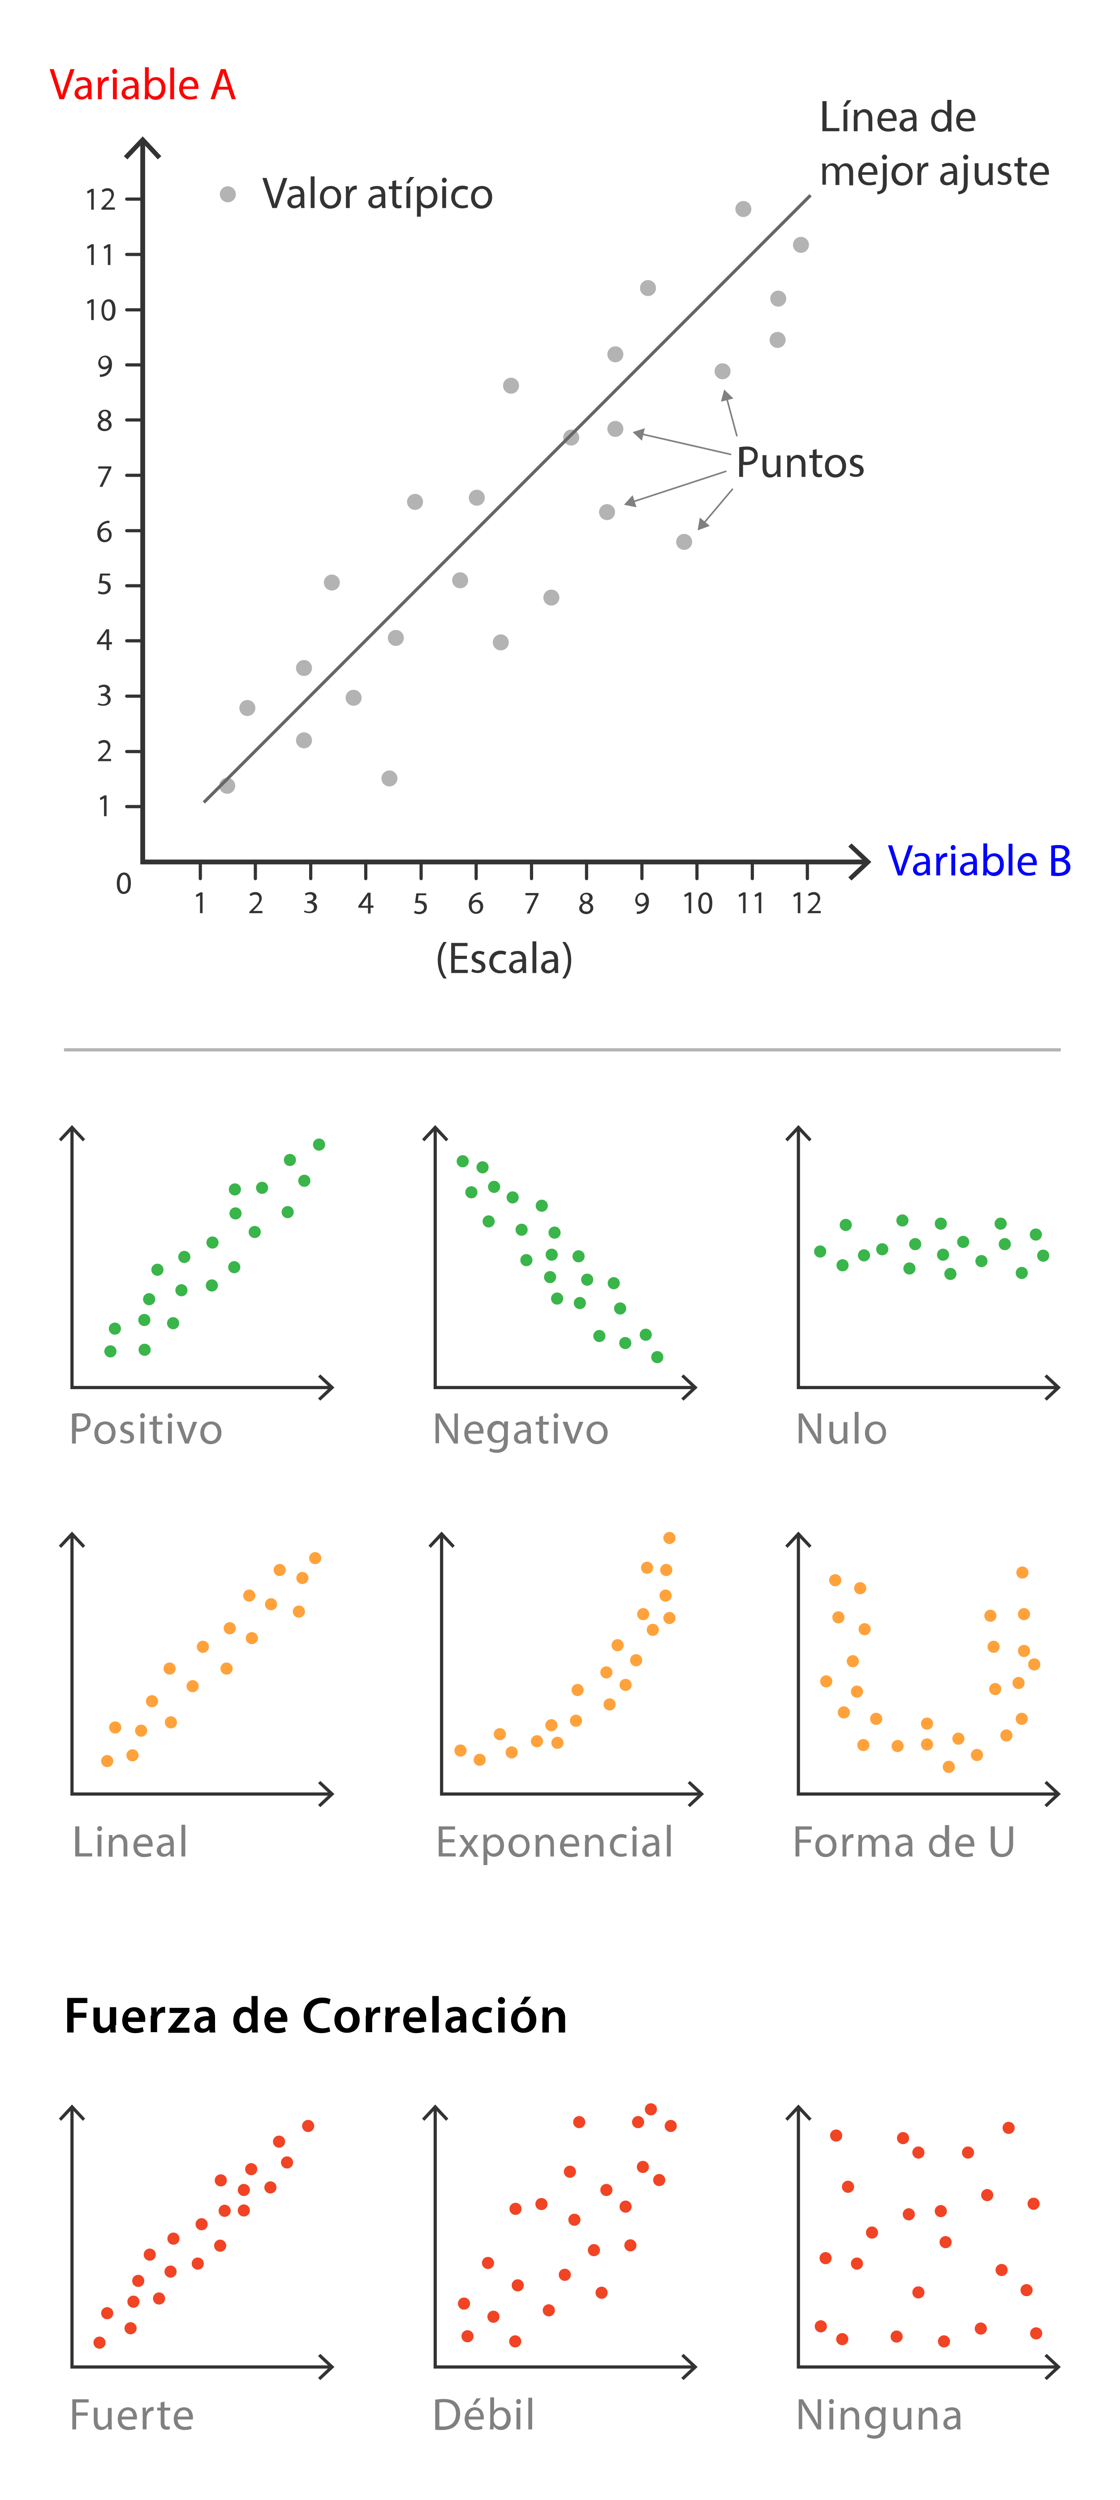 <?xml version="1.0" encoding="utf-8"?>
<!-- Generator: Adobe Illustrator 21.0.0, SVG Export Plug-In . SVG Version: 6.00 Build 0)  -->
<svg version="1.1" xmlns="http://www.w3.org/2000/svg" xmlns:xlink="http://www.w3.org/1999/xlink" x="0px" y="0px"
	 viewBox="0 0 350 781" style="enable-background:new 0 0 350 781;" xml:space="preserve">
<style type="text/css">
	.st0{fill:none;stroke:#333333;stroke-width:1.5;}
	.st1{fill:#333333;}
	.st2{fill:none;stroke:#333333;stroke-linecap:round;}
	.st3{fill:#FF0000;}
	.st4{fill:#0000FF;}
	.st5{fill:none;stroke:#333333;}
	.st6{fill:#808080;}
	.st7{fill:#B3B3B3;}
	.st8{fill:#39B54A;}
	.st9{fill:#FFA23B;}
	.st10{fill:#F14424;}
	.st11{fill:none;stroke:#B3B3B3;}
	.st12{fill:none;stroke:#666666;}
	.st13{fill:none;stroke:#808080;stroke-width:0.5;}
</style>
<g id="Layer_2">
	<g>
		<g>
			<polyline class="st0" points="44.6,44.1 44.6,269.3 270.8,269.3 			"/>
			<g>
				<polygon class="st1" points="38.7,48.8 39.8,49.8 44.6,44.7 49.3,49.8 50.4,48.8 44.6,42.6 				"/>
			</g>
			<g>
				<polygon class="st1" points="266.1,275.1 265.1,274.1 270.2,269.3 265.1,264.5 266.1,263.5 272.3,269.3 				"/>
			</g>
		</g>
	</g>
	<line class="st2" x1="44.1" y1="62.2" x2="39.6" y2="62.2"/>
	<line class="st2" x1="44.1" y1="79.5" x2="39.6" y2="79.5"/>
	<line class="st2" x1="44.1" y1="96.8" x2="39.6" y2="96.8"/>
	<line class="st2" x1="44.1" y1="114" x2="39.6" y2="114"/>
	<line class="st2" x1="44.1" y1="131.2" x2="39.6" y2="131.2"/>
	<line class="st2" x1="44.1" y1="148.5" x2="39.6" y2="148.5"/>
	<line class="st2" x1="44.1" y1="165.8" x2="39.6" y2="165.8"/>
	<line class="st2" x1="44.1" y1="183" x2="39.6" y2="183"/>
	<line class="st2" x1="44.1" y1="200.2" x2="39.6" y2="200.2"/>
	<line class="st2" x1="44.1" y1="217.5" x2="39.6" y2="217.5"/>
	<line class="st2" x1="44.1" y1="234.8" x2="39.6" y2="234.8"/>
	<line class="st2" x1="44.1" y1="252" x2="39.6" y2="252"/>
	<line class="st2" x1="252.3" y1="274.5" x2="252.3" y2="270"/>
	<line class="st2" x1="235.1" y1="274.5" x2="235.1" y2="270"/>
	<line class="st2" x1="217.8" y1="274.5" x2="217.8" y2="270"/>
	<line class="st2" x1="200.6" y1="274.5" x2="200.6" y2="270"/>
	<line class="st2" x1="183.3" y1="274.5" x2="183.3" y2="270"/>
	<line class="st2" x1="166.1" y1="274.5" x2="166.1" y2="270"/>
	<line class="st2" x1="148.8" y1="274.5" x2="148.8" y2="270"/>
	<line class="st2" x1="131.6" y1="274.5" x2="131.6" y2="270"/>
	<line class="st2" x1="114.3" y1="274.5" x2="114.3" y2="270"/>
	<line class="st2" x1="97.1" y1="274.5" x2="97.1" y2="270"/>
	<line class="st2" x1="79.8" y1="274.5" x2="79.8" y2="270"/>
	<line class="st2" x1="62.6" y1="274.5" x2="62.6" y2="270"/>
	<g>
		<path class="st3" d="M18.6,31l-3.1-9.4h1.3l1.5,4.7c0.4,1.3,0.8,2.4,1,3.5h0c0.3-1.1,0.7-2.3,1.1-3.5l1.6-4.7h1.3L20,31H18.6z"/>
		<path class="st3" d="M27.6,31l-0.1-0.9h0c-0.4,0.5-1.1,1-2.1,1c-1.4,0-2.1-1-2.1-1.9c0-1.6,1.5-2.5,4.1-2.5v-0.1
			c0-0.6-0.2-1.6-1.5-1.6c-0.6,0-1.3,0.2-1.8,0.5l-0.3-0.8c0.6-0.4,1.4-0.6,2.2-0.6c2.1,0,2.6,1.4,2.6,2.8v2.5c0,0.6,0,1.2,0.1,1.6
			H27.6z M27.4,27.5c-1.3,0-2.9,0.2-2.9,1.5c0,0.8,0.5,1.2,1.2,1.2c0.9,0,1.4-0.6,1.6-1.1c0-0.1,0.1-0.3,0.1-0.4V27.5z"/>
		<path class="st3" d="M30.6,26.3c0-0.8,0-1.5-0.1-2.1h1.1l0,1.3h0.1c0.3-0.9,1.1-1.5,1.9-1.5c0.1,0,0.2,0,0.4,0v1.2
			c-0.1,0-0.3,0-0.4,0c-0.9,0-1.5,0.7-1.7,1.6c0,0.2-0.1,0.4-0.1,0.6V31h-1.2V26.3z"/>
		<path class="st3" d="M36.6,22.3c0,0.4-0.3,0.8-0.8,0.8c-0.4,0-0.7-0.3-0.7-0.8c0-0.4,0.3-0.8,0.8-0.8
			C36.3,21.5,36.6,21.9,36.6,22.3z M35.3,31v-6.8h1.2V31H35.3z"/>
		<path class="st3" d="M42.3,31l-0.1-0.9h0c-0.4,0.5-1.1,1-2.1,1c-1.4,0-2.1-1-2.1-1.9c0-1.6,1.5-2.5,4.1-2.5v-0.1
			c0-0.6-0.2-1.6-1.5-1.6c-0.6,0-1.3,0.2-1.8,0.5l-0.3-0.8c0.6-0.4,1.4-0.6,2.2-0.6c2.1,0,2.6,1.4,2.6,2.8v2.5c0,0.6,0,1.2,0.1,1.6
			H42.3z M42.1,27.5c-1.3,0-2.9,0.2-2.9,1.5c0,0.8,0.5,1.2,1.2,1.2c0.9,0,1.4-0.6,1.6-1.1c0-0.1,0.1-0.3,0.1-0.4V27.5z"/>
		<path class="st3" d="M45.2,31c0-0.5,0.1-1.1,0.1-1.8v-8.2h1.2v4.3h0c0.4-0.8,1.2-1.2,2.3-1.2c1.7,0,2.9,1.4,2.9,3.5
			c0,2.4-1.5,3.6-3,3.6c-1,0-1.8-0.4-2.3-1.3h0L46.3,31H45.2z M46.5,28.3c0,0.2,0,0.3,0.1,0.4c0.2,0.9,1,1.4,1.8,1.4
			c1.3,0,2.1-1.1,2.1-2.6c0-1.4-0.7-2.5-2-2.5c-0.8,0-1.6,0.6-1.9,1.5c0,0.1-0.1,0.3-0.1,0.5V28.3z"/>
		<path class="st3" d="M53.2,21.1h1.2V31h-1.2V21.1z"/>
		<path class="st3" d="M57.2,27.8c0,1.7,1.1,2.4,2.3,2.4c0.9,0,1.4-0.2,1.9-0.4l0.2,0.9c-0.4,0.2-1.2,0.4-2.3,0.4
			c-2.1,0-3.3-1.4-3.3-3.4c0-2,1.2-3.7,3.2-3.7c2.2,0,2.8,1.9,2.8,3.2c0,0.3,0,0.4,0,0.6H57.2z M60.8,27c0-0.8-0.3-2-1.7-2
			c-1.2,0-1.8,1.1-1.9,2H60.8z"/>
		<path class="st3" d="M68.1,28l-1,3h-1.3l3.2-9.4h1.5l3.2,9.4h-1.3l-1-3H68.1z M71.2,27.1l-0.9-2.7c-0.2-0.6-0.4-1.2-0.5-1.7h0
			c-0.1,0.6-0.3,1.1-0.5,1.7l-0.9,2.7H71.2z"/>
	</g>
	<g>
		<path class="st4" d="M280.6,273.5l-3.1-9.4h1.3l1.5,4.7c0.4,1.3,0.8,2.4,1,3.5h0c0.3-1.1,0.7-2.3,1.1-3.5l1.6-4.7h1.3l-3.4,9.4
			H280.6z"/>
		<path class="st4" d="M289.6,273.5l-0.1-0.9h0c-0.4,0.5-1.1,1-2.1,1c-1.4,0-2.1-1-2.1-1.9c0-1.6,1.5-2.5,4.1-2.5V269
			c0-0.6-0.2-1.6-1.5-1.6c-0.6,0-1.3,0.2-1.8,0.5l-0.3-0.8c0.6-0.4,1.4-0.6,2.2-0.6c2.1,0,2.6,1.4,2.6,2.8v2.5c0,0.6,0,1.2,0.1,1.6
			H289.6z M289.4,270c-1.3,0-2.9,0.2-2.9,1.5c0,0.8,0.5,1.2,1.2,1.2c0.9,0,1.4-0.6,1.6-1.1c0-0.1,0.1-0.3,0.1-0.4V270z"/>
		<path class="st4" d="M292.6,268.8c0-0.8,0-1.5-0.1-2.1h1.1l0,1.3h0.1c0.3-0.9,1.1-1.5,1.9-1.5c0.1,0,0.2,0,0.4,0v1.2
			c-0.1,0-0.3,0-0.4,0c-0.9,0-1.5,0.7-1.7,1.6c0,0.2-0.1,0.4-0.1,0.6v3.6h-1.2V268.8z"/>
		<path class="st4" d="M298.6,264.8c0,0.4-0.3,0.8-0.8,0.8c-0.4,0-0.7-0.3-0.7-0.8c0-0.4,0.3-0.8,0.8-0.8
			C298.3,264,298.6,264.4,298.6,264.8z M297.3,273.5v-6.8h1.2v6.8H297.3z"/>
		<path class="st4" d="M304.3,273.5l-0.1-0.9h0c-0.4,0.5-1.1,1-2.1,1c-1.4,0-2.1-1-2.1-1.9c0-1.6,1.5-2.5,4.1-2.5V269
			c0-0.6-0.2-1.6-1.5-1.6c-0.6,0-1.3,0.2-1.8,0.5l-0.3-0.8c0.6-0.4,1.4-0.6,2.2-0.6c2.1,0,2.6,1.4,2.6,2.8v2.5c0,0.6,0,1.2,0.1,1.6
			H304.3z M304.1,270c-1.3,0-2.9,0.2-2.9,1.5c0,0.8,0.5,1.2,1.2,1.2c0.9,0,1.4-0.6,1.6-1.1c0-0.1,0.1-0.3,0.1-0.4V270z"/>
		<path class="st4" d="M307.2,273.5c0-0.5,0.1-1.1,0.1-1.8v-8.2h1.2v4.3h0c0.4-0.8,1.2-1.2,2.3-1.2c1.7,0,2.9,1.4,2.9,3.5
			c0,2.4-1.5,3.6-3,3.6c-1,0-1.8-0.4-2.3-1.3h0l-0.1,1.1H307.2z M308.5,270.8c0,0.2,0,0.3,0.1,0.4c0.2,0.9,1,1.4,1.8,1.4
			c1.3,0,2.1-1.1,2.1-2.6c0-1.4-0.7-2.5-2-2.5c-0.8,0-1.6,0.6-1.9,1.5c0,0.1-0.1,0.3-0.1,0.5V270.8z"/>
		<path class="st4" d="M315.2,263.6h1.2v9.9h-1.2V263.6z"/>
		<path class="st4" d="M319.2,270.3c0,1.7,1.1,2.4,2.3,2.4c0.9,0,1.4-0.2,1.9-0.4l0.2,0.9c-0.4,0.2-1.2,0.4-2.3,0.4
			c-2.1,0-3.3-1.4-3.3-3.4c0-2,1.2-3.7,3.2-3.7c2.2,0,2.8,1.9,2.8,3.2c0,0.3,0,0.4,0,0.6H319.2z M322.8,269.5c0-0.8-0.3-2-1.7-2
			c-1.2,0-1.8,1.1-1.9,2H322.8z"/>
		<path class="st4" d="M328.6,264.2c0.5-0.1,1.4-0.2,2.2-0.2c1.2,0,2,0.2,2.6,0.7c0.5,0.4,0.8,0.9,0.8,1.7c0,0.9-0.6,1.7-1.6,2.1v0
			c0.9,0.2,1.9,1,1.9,2.4c0,0.8-0.3,1.4-0.8,1.9c-0.7,0.6-1.7,0.9-3.3,0.9c-0.8,0-1.5-0.1-1.9-0.1V264.2z M329.8,268.1h1.1
			c1.3,0,2-0.7,2-1.6c0-1.1-0.8-1.5-2.1-1.5c-0.6,0-0.9,0-1.1,0.1V268.1z M329.8,272.6c0.2,0,0.6,0.1,1,0.1c1.3,0,2.4-0.5,2.4-1.8
			c0-1.3-1.1-1.8-2.4-1.8h-1V272.6z"/>
	</g>
	<g>
		<path class="st1" d="M32.5,249.4L32.5,249.4l-1.1,0.6l-0.2-0.7l1.4-0.8h0.7v6.5h-0.8V249.4z"/>
	</g>
	<g>
		<path class="st1" d="M62.5,279.7L62.5,279.7l-1.1,0.6l-0.2-0.7l1.4-0.8h0.7v6.5h-0.8V279.7z"/>
	</g>
	<g>
		<path class="st1" d="M77.9,285.4v-0.5l0.7-0.7c1.7-1.6,2.4-2.4,2.4-3.4c0-0.7-0.3-1.3-1.3-1.3c-0.6,0-1.1,0.3-1.4,0.5l-0.3-0.6
			c0.4-0.4,1.1-0.7,1.8-0.7c1.4,0,2,1,2,1.9c0,1.2-0.9,2.2-2.2,3.5l-0.5,0.5v0H82v0.7H77.9z"/>
	</g>
	<g>
		<path class="st1" d="M95.2,284.4c0.2,0.2,0.8,0.4,1.4,0.4c1.1,0,1.5-0.7,1.5-1.3c0-0.9-0.8-1.3-1.7-1.3H96v-0.7h0.5
			c0.6,0,1.4-0.3,1.4-1.1c0-0.5-0.3-1-1.1-1c-0.5,0-1,0.2-1.3,0.4l-0.2-0.6c0.3-0.2,1-0.5,1.7-0.5c1.3,0,1.9,0.8,1.9,1.5
			c0,0.7-0.4,1.2-1.2,1.5v0c0.8,0.2,1.4,0.8,1.4,1.7c0,1-0.8,1.9-2.4,1.9c-0.7,0-1.4-0.2-1.7-0.4L95.2,284.4z"/>
	</g>
	<g>
		<path class="st1" d="M115,285.4v-1.8h-3v-0.6l2.9-4.1h0.9v4h0.9v0.7h-0.9v1.8H115z M115,283v-2.2c0-0.3,0-0.7,0-1h0
			c-0.2,0.4-0.4,0.7-0.5,1l-1.6,2.2v0H115z"/>
	</g>
	<g>
		<path class="st1" d="M133.3,279.7h-2.5l-0.2,1.7c0.1,0,0.3,0,0.5,0c0.5,0,1,0.1,1.4,0.3c0.5,0.3,0.9,0.8,0.9,1.7
			c0,1.3-1,2.2-2.4,2.2c-0.7,0-1.3-0.2-1.6-0.4l0.2-0.7c0.3,0.2,0.8,0.4,1.4,0.4c0.8,0,1.5-0.5,1.5-1.4c0-0.8-0.6-1.4-1.9-1.4
			c-0.4,0-0.7,0-0.9,0.1l0.4-3.1h3.1V279.7z"/>
	</g>
	<g>
		<path class="st1" d="M150.4,279.5c-0.2,0-0.4,0-0.7,0c-1.4,0.2-2.1,1.2-2.3,2.3h0c0.3-0.4,0.8-0.7,1.6-0.7c1.1,0,2,0.8,2,2.1
			c0,1.2-0.8,2.3-2.2,2.3c-1.4,0-2.3-1.1-2.3-2.8c0-1.3,0.5-2.3,1.1-2.9c0.5-0.5,1.3-0.9,2.1-1c0.3,0,0.5,0,0.6,0V279.5z
			 M150.1,283.3c0-0.9-0.5-1.5-1.3-1.5c-0.5,0-1,0.3-1.3,0.8c-0.1,0.1-0.1,0.2-0.1,0.4c0,1.1,0.5,1.9,1.4,1.9
			C149.6,284.8,150.1,284.2,150.1,283.3z"/>
	</g>
	<g>
		<path class="st1" d="M168.3,278.9v0.6l-2.8,5.9h-0.9l2.8-5.7v0h-3.2v-0.7H168.3z"/>
	</g>
	<g>
		<path class="st1" d="M181,283.8c0-0.8,0.5-1.4,1.3-1.7l0,0c-0.7-0.3-1-0.9-1-1.5c0-1,0.9-1.7,2-1.7c1.3,0,1.9,0.8,1.9,1.6
			c0,0.5-0.3,1.1-1.1,1.5v0c0.8,0.3,1.3,0.9,1.3,1.7c0,1.1-1,1.9-2.2,1.9C181.8,285.5,181,284.7,181,283.8z M184.5,283.7
			c0-0.8-0.5-1.2-1.4-1.4c-0.8,0.2-1.2,0.7-1.2,1.3c0,0.7,0.5,1.2,1.3,1.2C183.9,284.9,184.5,284.4,184.5,283.7z M182,280.5
			c0,0.6,0.5,1,1.2,1.2c0.6-0.2,1-0.6,1-1.2c0-0.5-0.3-1.1-1.1-1.1C182.4,279.4,182,279.9,182,280.5z"/>
	</g>
	<g>
		<path class="st1" d="M198.9,284.8c0.2,0,0.4,0,0.7,0c0.5-0.1,1-0.3,1.4-0.6c0.4-0.4,0.7-1,0.9-1.7h0c-0.4,0.4-0.9,0.7-1.5,0.7
			c-1.2,0-1.9-0.9-1.9-2c0-1.2,0.9-2.3,2.2-2.3c1.3,0,2.1,1.1,2.1,2.7c0,1.4-0.5,2.4-1.1,3c-0.5,0.5-1.2,0.8-1.9,0.9
			c-0.3,0-0.6,0.1-0.8,0V284.8z M199.2,281.1c0,0.8,0.5,1.4,1.2,1.4c0.6,0,1-0.3,1.3-0.7c0.1-0.1,0.1-0.2,0.1-0.3c0-1.1-0.4-2-1.3-2
			C199.8,279.5,199.2,280.1,199.2,281.1z"/>
	</g>
	<g>
		<path class="st1" d="M215.1,279.7L215.1,279.7l-1.1,0.6l-0.2-0.7l1.4-0.8h0.8v6.5h-0.8V279.7z"/>
		<path class="st1" d="M222.6,282.1c0,2.2-0.8,3.4-2.3,3.4c-1.3,0-2.1-1.2-2.1-3.3c0-2.2,0.9-3.4,2.3-3.4
			C221.8,278.8,222.6,280,222.6,282.1z M219.1,282.2c0,1.7,0.5,2.6,1.3,2.6c0.9,0,1.3-1,1.3-2.7c0-1.6-0.4-2.6-1.3-2.6
			C219.6,279.5,219.1,280.4,219.1,282.2z"/>
	</g>
	<g>
		<path class="st1" d="M232.1,279.7L232.1,279.7l-1.1,0.6l-0.2-0.7l1.4-0.8h0.8v6.5h-0.8V279.7z"/>
		<path class="st1" d="M237.2,279.7L237.2,279.7l-1.2,0.6l-0.2-0.7l1.4-0.8h0.7v6.5h-0.8V279.7z"/>
	</g>
	<g>
		<path class="st1" d="M249.2,279.7L249.2,279.7l-1.1,0.6l-0.2-0.7l1.4-0.8h0.8v6.5h-0.8V279.7z"/>
		<path class="st1" d="M252.4,285.4v-0.5l0.7-0.7c1.7-1.6,2.4-2.4,2.4-3.4c0-0.7-0.3-1.3-1.3-1.3c-0.6,0-1.1,0.3-1.4,0.5l-0.3-0.6
			c0.5-0.4,1.1-0.7,1.8-0.7c1.4,0,2,1,2,1.9c0,1.2-0.9,2.2-2.2,3.5l-0.5,0.5v0h2.9v0.7H252.4z"/>
	</g>
	<g>
		<path class="st1" d="M30.6,237.9v-0.5l0.7-0.7c1.7-1.6,2.4-2.4,2.4-3.4c0-0.7-0.3-1.3-1.3-1.3c-0.6,0-1.1,0.3-1.4,0.5l-0.3-0.6
			c0.4-0.4,1.1-0.7,1.8-0.7c1.4,0,2,1,2,1.9c0,1.2-0.9,2.2-2.2,3.5l-0.5,0.5v0h2.9v0.7H30.6z"/>
	</g>
	<g>
		<path class="st1" d="M30.8,219.6c0.2,0.2,0.8,0.4,1.4,0.4c1.1,0,1.5-0.7,1.5-1.3c0-0.9-0.8-1.3-1.7-1.3h-0.5v-0.7h0.5
			c0.6,0,1.4-0.3,1.4-1.1c0-0.5-0.3-1-1.1-1c-0.5,0-1,0.2-1.3,0.4l-0.2-0.6c0.3-0.2,1-0.5,1.7-0.5c1.3,0,1.9,0.8,1.9,1.5
			c0,0.7-0.4,1.2-1.2,1.5v0c0.8,0.2,1.4,0.8,1.4,1.7c0,1-0.8,1.9-2.4,1.9c-0.7,0-1.4-0.2-1.7-0.4L30.8,219.6z"/>
	</g>
	<g>
		<path class="st1" d="M33.3,203.1v-1.8h-3v-0.6l2.9-4.1h0.9v4h0.9v0.7h-0.9v1.8H33.3z M33.3,200.6v-2.2c0-0.3,0-0.7,0-1h0
			c-0.2,0.4-0.4,0.7-0.5,1l-1.6,2.2v0H33.3z"/>
	</g>
	<g>
		<path class="st1" d="M34.5,179.8H32l-0.2,1.7c0.1,0,0.3,0,0.5,0c0.5,0,1,0.1,1.4,0.3c0.5,0.3,0.9,0.8,0.9,1.7c0,1.3-1,2.2-2.4,2.2
			c-0.7,0-1.3-0.2-1.6-0.4l0.2-0.7c0.3,0.2,0.8,0.4,1.4,0.4c0.8,0,1.5-0.5,1.5-1.4c0-0.8-0.6-1.4-1.9-1.4c-0.4,0-0.7,0-0.9,0.1
			l0.4-3.1h3.1V179.8z"/>
	</g>
	<g>
		<path class="st1" d="M34.3,163.4c-0.2,0-0.4,0-0.7,0c-1.4,0.2-2.1,1.2-2.3,2.3h0c0.3-0.4,0.8-0.7,1.6-0.7c1.1,0,2,0.8,2,2.1
			c0,1.2-0.8,2.3-2.2,2.3c-1.4,0-2.3-1.1-2.3-2.8c0-1.3,0.5-2.3,1.1-2.9c0.5-0.5,1.3-0.9,2.1-1c0.3,0,0.5,0,0.6,0V163.4z
			 M34.1,167.1c0-0.9-0.5-1.5-1.3-1.5c-0.5,0-1,0.3-1.3,0.8c-0.1,0.1-0.1,0.2-0.1,0.4c0,1.1,0.5,1.9,1.4,1.9
			C33.6,168.7,34.1,168.1,34.1,167.1z"/>
	</g>
	<g>
		<path class="st1" d="M34.8,145.6v0.6l-2.8,5.9h-0.9l2.8-5.7v0h-3.2v-0.7H34.8z"/>
	</g>
	<g>
		<path class="st1" d="M30.5,132.9c0-0.8,0.5-1.4,1.3-1.7l0,0c-0.7-0.3-1-0.9-1-1.5c0-1,0.9-1.7,2-1.7c1.3,0,1.9,0.8,1.9,1.6
			c0,0.5-0.3,1.1-1.1,1.5v0c0.8,0.3,1.3,0.9,1.3,1.7c0,1.1-1,1.9-2.2,1.9C31.4,134.7,30.5,133.9,30.5,132.9z M34,132.9
			c0-0.8-0.5-1.2-1.4-1.4c-0.8,0.2-1.2,0.7-1.2,1.3c0,0.7,0.5,1.2,1.3,1.2C33.5,134.1,34,133.6,34,132.9z M31.6,129.6
			c0,0.6,0.5,1,1.2,1.2c0.6-0.2,1-0.6,1-1.2c0-0.5-0.3-1.1-1.1-1.1C32,128.6,31.6,129.1,31.6,129.6z"/>
	</g>
	<g>
		<path class="st1" d="M31.1,117c0.2,0,0.4,0,0.7,0c0.5-0.1,1-0.3,1.4-0.6c0.4-0.4,0.7-1,0.9-1.7h0c-0.4,0.4-0.9,0.7-1.5,0.7
			c-1.2,0-1.9-0.9-1.9-2c0-1.2,0.9-2.3,2.2-2.3c1.3,0,2.1,1.1,2.1,2.7c0,1.4-0.5,2.4-1.1,3c-0.5,0.5-1.2,0.8-1.9,0.9
			c-0.3,0-0.6,0.1-0.8,0V117z M31.4,113.2c0,0.8,0.5,1.4,1.2,1.4c0.6,0,1-0.3,1.3-0.7c0-0.1,0.1-0.2,0.1-0.3c0-1.1-0.4-2-1.3-2
			C32,111.6,31.4,112.3,31.4,113.2z"/>
	</g>
	<g>
		<path class="st1" d="M28.5,94.4L28.5,94.4L27.4,95l-0.2-0.7l1.4-0.8h0.7v6.5h-0.8V94.4z"/>
		<path class="st1" d="M36.1,96.8c0,2.2-0.8,3.4-2.3,3.4c-1.3,0-2.1-1.2-2.1-3.3c0-2.2,0.9-3.4,2.3-3.4
			C35.3,93.5,36.1,94.7,36.1,96.8z M32.5,96.9c0,1.7,0.5,2.6,1.3,2.6c0.9,0,1.3-1,1.3-2.7c0-1.6-0.4-2.6-1.3-2.6
			C33.1,94.2,32.5,95.1,32.5,96.9z"/>
	</g>
	<g>
		<path class="st1" d="M28.5,77.2L28.5,77.2l-1.1,0.6l-0.2-0.7l1.4-0.8h0.7v6.5h-0.8V77.2z"/>
		<path class="st1" d="M33.7,77.2L33.7,77.2l-1.1,0.6l-0.2-0.7l1.4-0.8h0.7v6.5h-0.8V77.2z"/>
	</g>
	<g>
		<path class="st1" d="M28.5,59.9L28.5,59.9l-1.1,0.6l-0.2-0.7l1.4-0.8h0.7v6.5h-0.8V59.9z"/>
		<path class="st1" d="M31.7,65.6V65l0.7-0.7c1.7-1.6,2.4-2.4,2.4-3.4c0-0.7-0.3-1.3-1.3-1.3c-0.6,0-1.1,0.3-1.4,0.5l-0.3-0.6
			c0.4-0.4,1.1-0.7,1.8-0.7c1.4,0,2,1,2,1.9c0,1.2-0.9,2.2-2.2,3.5L33,64.8v0h2.9v0.7H31.7z"/>
	</g>
	<g>
		<path class="st1" d="M40.9,275.9c0,2.2-0.8,3.4-2.3,3.4c-1.3,0-2.1-1.2-2.1-3.3c0-2.2,0.9-3.4,2.3-3.4
			C40.2,272.6,40.9,273.9,40.9,275.9z M37.4,276c0,1.7,0.5,2.6,1.3,2.6c0.9,0,1.3-1,1.3-2.7c0-1.6-0.4-2.6-1.3-2.6
			C38,273.3,37.4,274.3,37.4,276z"/>
	</g>
	<g>
		<g>
			<polyline class="st5" points="22.5,352.6 22.5,433.5 103.4,433.5 			"/>
			<g>
				<polygon class="st1" points="18.4,355.9 19.1,356.6 22.5,353 25.9,356.6 26.6,355.9 22.5,351.5 				"/>
			</g>
			<g>
				<polygon class="st1" points="100.1,437.6 99.4,436.9 103,433.5 99.4,430.1 100.1,429.4 104.5,433.5 				"/>
			</g>
		</g>
	</g>
	<g>
		<g>
			<polyline class="st5" points="136,352.6 136,433.5 216.9,433.5 			"/>
			<g>
				<polygon class="st1" points="131.9,355.9 132.6,356.6 136,353 139.4,356.6 140.1,355.9 136,351.5 				"/>
			</g>
			<g>
				<polygon class="st1" points="213.6,437.6 212.9,436.9 216.5,433.5 212.9,430.1 213.6,429.4 218,433.5 				"/>
			</g>
		</g>
	</g>
	<g>
		<g>
			<polyline class="st5" points="249.5,352.6 249.5,433.5 330.4,433.5 			"/>
			<g>
				<polygon class="st1" points="245.4,355.9 246.1,356.6 249.5,353 252.9,356.6 253.6,355.9 249.5,351.5 				"/>
			</g>
			<g>
				<polygon class="st1" points="327.1,437.6 326.4,436.9 330,433.5 326.4,430.1 327.1,429.4 331.5,433.5 				"/>
			</g>
		</g>
	</g>
	<g>
		<g>
			<polyline class="st5" points="22.5,479.6 22.5,560.5 103.4,560.5 			"/>
			<g>
				<polygon class="st1" points="18.4,482.9 19.1,483.6 22.5,480 25.9,483.6 26.6,482.9 22.5,478.5 				"/>
			</g>
			<g>
				<polygon class="st1" points="100.1,564.6 99.4,563.9 103,560.5 99.4,557.1 100.1,556.4 104.5,560.5 				"/>
			</g>
		</g>
	</g>
	<g>
		<g>
			<polyline class="st5" points="138,479.6 138,560.5 218.9,560.5 			"/>
			<g>
				<polygon class="st1" points="133.9,482.9 134.6,483.6 138,480 141.4,483.6 142.1,482.9 138,478.5 				"/>
			</g>
			<g>
				<polygon class="st1" points="215.6,564.6 214.9,563.9 218.5,560.5 214.9,557.1 215.6,556.4 220,560.5 				"/>
			</g>
		</g>
	</g>
	<g>
		<g>
			<polyline class="st5" points="249.5,479.6 249.5,560.5 330.4,560.5 			"/>
			<g>
				<polygon class="st1" points="245.4,482.9 246.1,483.6 249.5,480 252.9,483.6 253.6,482.9 249.5,478.5 				"/>
			</g>
			<g>
				<polygon class="st1" points="327.1,564.6 326.4,563.9 330,560.5 326.4,557.1 327.1,556.4 331.5,560.5 				"/>
			</g>
		</g>
	</g>
	<g>
		<g>
			<polyline class="st5" points="22.5,658.6 22.5,739.5 103.4,739.5 			"/>
			<g>
				<polygon class="st1" points="18.4,661.9 19.1,662.6 22.5,659 25.9,662.6 26.6,661.9 22.5,657.5 				"/>
			</g>
			<g>
				<polygon class="st1" points="100.1,743.6 99.4,742.9 103,739.5 99.4,736.1 100.1,735.4 104.5,739.5 				"/>
			</g>
		</g>
	</g>
	<g>
		<g>
			<polyline class="st5" points="136,658.6 136,739.5 216.9,739.5 			"/>
			<g>
				<polygon class="st1" points="131.9,661.9 132.6,662.6 136,659 139.4,662.6 140.1,661.9 136,657.5 				"/>
			</g>
			<g>
				<polygon class="st1" points="213.6,743.6 212.9,742.9 216.5,739.5 212.9,736.1 213.6,735.4 218,739.5 				"/>
			</g>
		</g>
	</g>
	<g>
		<g>
			<polyline class="st5" points="249.5,658.6 249.5,739.5 330.4,739.5 			"/>
			<g>
				<polygon class="st1" points="245.4,661.9 246.1,662.6 249.5,659 252.9,662.6 253.6,661.9 249.5,657.5 				"/>
			</g>
			<g>
				<polygon class="st1" points="327.1,743.6 326.4,742.9 330,739.5 326.4,736.1 327.1,735.4 331.5,739.5 				"/>
			</g>
		</g>
	</g>
	<g>
		<g>
			<path class="st6" d="M22.6,441.7c0.6-0.1,1.4-0.2,2.3-0.2c1.2,0,2.1,0.3,2.6,0.8c0.5,0.4,0.8,1.1,0.8,2c0,0.9-0.3,1.5-0.7,2
				c-0.6,0.7-1.7,1-2.9,1c-0.4,0-0.7,0-1-0.1v3.8h-1.2V441.7z M23.8,446.2c0.3,0.1,0.6,0.1,1,0.1c1.5,0,2.4-0.7,2.4-2
				c0-1.2-0.9-1.8-2.2-1.8c-0.5,0-0.9,0-1.1,0.1V446.2z"/>
			<path class="st6" d="M36.1,447.6c0,2.5-1.7,3.6-3.4,3.6c-1.8,0-3.2-1.3-3.2-3.5c0-2.3,1.5-3.6,3.4-3.6
				C34.8,444.1,36.1,445.5,36.1,447.6z M30.7,447.6c0,1.5,0.9,2.6,2.1,2.6c1.2,0,2.1-1.1,2.1-2.6c0-1.1-0.6-2.6-2-2.6
				C31.4,445,30.7,446.3,30.7,447.6z"/>
			<path class="st6" d="M37.8,449.7c0.4,0.2,1,0.5,1.6,0.5c0.9,0,1.3-0.4,1.3-1c0-0.6-0.4-0.9-1.3-1.2c-1.2-0.4-1.8-1.1-1.8-1.9
				c0-1.1,0.9-2,2.3-2c0.7,0,1.3,0.2,1.7,0.4l-0.3,0.9c-0.3-0.2-0.8-0.4-1.4-0.4c-0.7,0-1.1,0.4-1.1,0.9c0,0.6,0.4,0.8,1.3,1.1
				c1.2,0.4,1.8,1,1.8,2c0,1.2-0.9,2-2.5,2c-0.7,0-1.4-0.2-1.9-0.5L37.8,449.7z"/>
			<path class="st6" d="M45.3,442.3c0,0.4-0.3,0.8-0.8,0.8c-0.4,0-0.7-0.3-0.7-0.8c0-0.4,0.3-0.8,0.8-0.8
				C45,441.5,45.3,441.9,45.3,442.3z M43.9,451v-6.8h1.2v6.8H43.9z"/>
			<path class="st6" d="M49,442.3v1.9h1.8v0.9H49v3.7c0,0.8,0.2,1.3,0.9,1.3c0.3,0,0.6,0,0.7-0.1l0.1,0.9c-0.2,0.1-0.6,0.2-1.1,0.2
				c-0.6,0-1-0.2-1.3-0.5c-0.4-0.4-0.5-1-0.5-1.8v-3.7h-1.1v-0.9h1.1v-1.6L49,442.3z"/>
			<path class="st6" d="M53.9,442.3c0,0.4-0.3,0.8-0.8,0.8c-0.4,0-0.7-0.3-0.7-0.8c0-0.4,0.3-0.8,0.8-0.8
				C53.6,441.5,53.9,441.9,53.9,442.3z M52.5,451v-6.8h1.2v6.8H52.5z"/>
			<path class="st6" d="M56.6,444.2l1.3,3.8c0.2,0.6,0.4,1.2,0.5,1.7h0c0.2-0.6,0.4-1.1,0.6-1.7l1.3-3.8h1.3L59,451h-1.2l-2.6-6.8
				H56.6z"/>
			<path class="st6" d="M69.2,447.6c0,2.5-1.7,3.6-3.4,3.6c-1.8,0-3.2-1.3-3.2-3.5c0-2.3,1.5-3.6,3.4-3.6
				C67.9,444.1,69.2,445.5,69.2,447.6z M63.8,447.6c0,1.5,0.9,2.6,2.1,2.6c1.2,0,2.1-1.1,2.1-2.6c0-1.1-0.6-2.6-2-2.6
				C64.5,445,63.8,446.3,63.8,447.6z"/>
		</g>
	</g>
	<g>
		<g>
			<path class="st6" d="M23.6,570.6h1.2v8.4h4v1h-5.3V570.6z"/>
			<path class="st6" d="M31.9,571.3c0,0.4-0.3,0.8-0.8,0.8c-0.4,0-0.7-0.3-0.7-0.8c0-0.4,0.3-0.8,0.8-0.8
				C31.6,570.5,31.9,570.9,31.9,571.3z M30.5,580v-6.8h1.2v6.8H30.5z"/>
			<path class="st6" d="M34.1,575.1c0-0.7,0-1.3-0.1-1.8h1.1l0.1,1.1h0c0.3-0.6,1.1-1.3,2.2-1.3c0.9,0,2.4,0.6,2.4,2.9v4h-1.2v-3.9
				c0-1.1-0.4-2-1.6-2c-0.8,0-1.4,0.6-1.7,1.3c-0.1,0.2-0.1,0.4-0.1,0.6v4.1h-1.2V575.1z"/>
			<path class="st6" d="M42.9,576.8c0,1.7,1.1,2.4,2.3,2.4c0.9,0,1.4-0.2,1.9-0.3l0.2,0.9c-0.4,0.2-1.2,0.4-2.3,0.4
				c-2.1,0-3.3-1.4-3.3-3.4s1.2-3.7,3.2-3.7c2.2,0,2.8,1.9,2.8,3.2c0,0.3,0,0.4,0,0.6H42.9z M46.5,576c0-0.8-0.3-2-1.7-2
				c-1.2,0-1.8,1.1-1.9,2H46.5z"/>
			<path class="st6" d="M53.3,580l-0.1-0.9h0c-0.4,0.5-1.1,1-2.1,1c-1.4,0-2.1-1-2.1-1.9c0-1.6,1.5-2.5,4.1-2.5v-0.1
				c0-0.6-0.2-1.6-1.5-1.6c-0.6,0-1.3,0.2-1.8,0.5l-0.3-0.8c0.6-0.4,1.4-0.6,2.2-0.6c2.1,0,2.6,1.4,2.6,2.8v2.5c0,0.6,0,1.2,0.1,1.6
				H53.3z M53.2,576.5c-1.3,0-2.9,0.2-2.9,1.5c0,0.8,0.5,1.2,1.2,1.2c0.9,0,1.4-0.6,1.6-1.1c0-0.1,0.1-0.3,0.1-0.4V576.5z"/>
			<path class="st6" d="M56.7,570.1h1.2v9.9h-1.2V570.1z"/>
		</g>
	</g>
	<g>
		<g>
			<path class="st6" d="M22.6,749.6h5.1v1h-3.9v3.1h3.6v1h-3.6v4.3h-1.2V749.6z"/>
			<path class="st6" d="M34.9,757.2c0,0.7,0,1.3,0.1,1.8h-1.1l-0.1-1.1h0c-0.3,0.5-1,1.3-2.2,1.3c-1.1,0-2.3-0.6-2.3-3v-4h1.2v3.8
				c0,1.3,0.4,2.2,1.5,2.2c0.8,0,1.4-0.6,1.6-1.1c0.1-0.2,0.1-0.4,0.1-0.6v-4.2h1.2V757.2z"/>
			<path class="st6" d="M38,755.8c0,1.7,1.1,2.4,2.3,2.4c0.9,0,1.4-0.2,1.9-0.3l0.2,0.9c-0.4,0.2-1.2,0.4-2.3,0.4
				c-2.1,0-3.3-1.4-3.3-3.4s1.2-3.7,3.2-3.7c2.2,0,2.8,1.9,2.8,3.2c0,0.3,0,0.4,0,0.6H38z M41.6,755c0-0.8-0.3-2-1.7-2
				c-1.2,0-1.8,1.1-1.9,2H41.6z"/>
			<path class="st6" d="M44.6,754.3c0-0.8,0-1.5-0.1-2.1h1.1l0,1.3h0.1c0.3-0.9,1.1-1.5,1.9-1.5c0.1,0,0.2,0,0.4,0v1.2
				c-0.1,0-0.3,0-0.4,0c-0.9,0-1.5,0.7-1.7,1.6c0,0.2-0.1,0.4-0.1,0.6v3.6h-1.2V754.3z"/>
			<path class="st6" d="M51.4,750.3v1.9h1.8v0.9h-1.8v3.7c0,0.8,0.2,1.3,0.9,1.3c0.3,0,0.6,0,0.7-0.1l0.1,0.9
				c-0.2,0.1-0.6,0.2-1.1,0.2c-0.6,0-1-0.2-1.3-0.5c-0.4-0.4-0.5-1-0.5-1.8v-3.7h-1.1v-0.9h1.1v-1.6L51.4,750.3z"/>
			<path class="st6" d="M55.5,755.8c0,1.7,1.1,2.4,2.3,2.4c0.9,0,1.4-0.2,1.9-0.3l0.2,0.9c-0.4,0.2-1.2,0.4-2.3,0.4
				c-2.1,0-3.3-1.4-3.3-3.4s1.2-3.7,3.2-3.7c2.2,0,2.8,1.9,2.8,3.2c0,0.3,0,0.4,0,0.6H55.5z M59.1,755c0-0.8-0.3-2-1.7-2
				c-1.2,0-1.8,1.1-1.9,2H59.1z"/>
		</g>
	</g>
	<g>
		<g>
			<path class="st6" d="M136.1,749.7c0.7-0.1,1.6-0.2,2.6-0.2c1.8,0,3,0.4,3.8,1.2c0.8,0.8,1.3,1.9,1.3,3.4c0,1.5-0.5,2.8-1.4,3.7
				c-0.9,0.9-2.3,1.4-4.2,1.4c-0.9,0-1.6,0-2.2-0.1V749.7z M137.3,758c0.3,0.1,0.8,0.1,1.2,0.1c2.6,0,4-1.5,4-4
				c0-2.2-1.2-3.6-3.8-3.6c-0.6,0-1.1,0.1-1.4,0.1V758z"/>
			<path class="st6" d="M146.4,755.8c0,1.7,1.1,2.4,2.3,2.4c0.9,0,1.4-0.2,1.9-0.3l0.2,0.9c-0.4,0.2-1.2,0.4-2.3,0.4
				c-2.1,0-3.3-1.4-3.3-3.4s1.2-3.7,3.2-3.7c2.2,0,2.8,1.9,2.8,3.2c0,0.3,0,0.4,0,0.6H146.4z M150.1,755c0-0.8-0.3-2-1.7-2
				c-1.2,0-1.8,1.1-1.9,2H150.1z M150.3,749.3l-1.7,2h-0.9l1.2-2H150.3z"/>
			<path class="st6" d="M153.1,759c0-0.5,0.1-1.1,0.1-1.8v-8.2h1.2v4.3h0c0.4-0.8,1.2-1.2,2.3-1.2c1.7,0,2.9,1.4,2.9,3.5
				c0,2.4-1.5,3.6-3,3.6c-1,0-1.8-0.4-2.3-1.3h0l-0.1,1.1H153.1z M154.3,756.3c0,0.2,0,0.3,0.1,0.4c0.2,0.9,1,1.4,1.8,1.4
				c1.3,0,2.1-1.1,2.1-2.6c0-1.4-0.7-2.5-2-2.5c-0.8,0-1.6,0.6-1.9,1.5c0,0.1-0.1,0.3-0.1,0.5V756.3z"/>
			<path class="st6" d="M162.8,750.3c0,0.4-0.3,0.8-0.8,0.8c-0.4,0-0.7-0.3-0.7-0.8c0-0.4,0.3-0.8,0.8-0.8
				C162.5,749.5,162.8,749.9,162.8,750.3z M161.4,759v-6.8h1.2v6.8H161.4z"/>
			<path class="st6" d="M165.1,749.1h1.2v9.9h-1.2V749.1z"/>
		</g>
	</g>
	<g>
		<g>
			<path class="st6" d="M249.6,759v-9.4h1.3l3,4.8c0.7,1.1,1.2,2.1,1.7,3.1l0,0c-0.1-1.3-0.1-2.4-0.1-3.9v-4h1.1v9.4h-1.2l-3-4.8
				c-0.7-1.1-1.3-2.1-1.8-3.2l0,0c0.1,1.2,0.1,2.3,0.1,3.9v4H249.6z"/>
			<path class="st6" d="M260.6,750.3c0,0.4-0.3,0.8-0.8,0.8c-0.4,0-0.7-0.3-0.7-0.8c0-0.4,0.3-0.8,0.8-0.8
				C260.3,749.5,260.6,749.9,260.6,750.3z M259.2,759v-6.8h1.2v6.8H259.2z"/>
			<path class="st6" d="M262.8,754.1c0-0.7,0-1.3-0.1-1.8h1.1l0.1,1.1h0c0.3-0.6,1.1-1.3,2.2-1.3c0.9,0,2.4,0.6,2.4,2.9v4h-1.2v-3.9
				c0-1.1-0.4-2-1.6-2c-0.8,0-1.4,0.6-1.7,1.3c-0.1,0.2-0.1,0.4-0.1,0.6v4.1h-1.2V754.1z"/>
			<path class="st6" d="M276.8,752.2c0,0.5-0.1,1-0.1,1.9v3.9c0,1.6-0.3,2.5-1,3.1c-0.7,0.6-1.6,0.8-2.5,0.8c-0.8,0-1.7-0.2-2.3-0.6
				l0.3-0.9c0.4,0.3,1.1,0.5,2,0.5c1.3,0,2.2-0.7,2.2-2.4v-0.8h0c-0.4,0.6-1.1,1.1-2.2,1.1c-1.7,0-2.9-1.4-2.9-3.3
				c0-2.3,1.5-3.6,3.1-3.6c1.2,0,1.8,0.6,2.1,1.2h0l0.1-1H276.8z M275.5,754.9c0-0.2,0-0.4-0.1-0.6c-0.2-0.7-0.8-1.3-1.7-1.3
				c-1.2,0-2,1-2,2.6c0,1.3,0.7,2.4,2,2.4c0.8,0,1.4-0.5,1.7-1.3c0.1-0.2,0.1-0.4,0.1-0.7V754.9z"/>
			<path class="st6" d="M284.8,757.2c0,0.7,0,1.3,0.1,1.8h-1.1l-0.1-1.1h0c-0.3,0.5-1,1.3-2.2,1.3c-1.1,0-2.3-0.6-2.3-3v-4h1.2v3.8
				c0,1.3,0.4,2.2,1.5,2.2c0.8,0,1.4-0.6,1.6-1.1c0.1-0.2,0.1-0.4,0.1-0.6v-4.2h1.2V757.2z"/>
			<path class="st6" d="M287.2,754.1c0-0.7,0-1.3-0.1-1.8h1.1l0.1,1.1h0c0.3-0.6,1.1-1.3,2.2-1.3c0.9,0,2.4,0.6,2.4,2.9v4h-1.2v-3.9
				c0-1.1-0.4-2-1.6-2c-0.8,0-1.4,0.6-1.7,1.3c-0.1,0.2-0.1,0.4-0.1,0.6v4.1h-1.2V754.1z"/>
			<path class="st6" d="M299.1,759l-0.1-0.9h0c-0.4,0.5-1.1,1-2.1,1c-1.4,0-2.1-1-2.1-1.9c0-1.6,1.5-2.5,4.1-2.5v-0.1
				c0-0.6-0.2-1.6-1.5-1.6c-0.6,0-1.3,0.2-1.8,0.5l-0.3-0.8c0.6-0.4,1.4-0.6,2.2-0.6c2.1,0,2.6,1.4,2.6,2.8v2.5c0,0.6,0,1.2,0.1,1.6
				H299.1z M298.9,755.5c-1.3,0-2.9,0.2-2.9,1.5c0,0.8,0.5,1.2,1.2,1.2c0.9,0,1.4-0.6,1.6-1.1c0-0.1,0.1-0.3,0.1-0.4V755.5z"/>
		</g>
	</g>
	<g>
		<g>
			<path class="st6" d="M142,575.6h-3.7v3.4h4.1v1h-5.3v-9.4h5.1v1h-3.9v3h3.7V575.6z"/>
			<path class="st6" d="M144.8,573.2l1,1.5c0.3,0.4,0.5,0.7,0.7,1.1h0c0.2-0.4,0.4-0.8,0.7-1.1l1-1.4h1.3l-2.3,3.3l2.4,3.5h-1.4
				l-1-1.5c-0.3-0.4-0.5-0.8-0.7-1.2h0c-0.2,0.4-0.5,0.8-0.7,1.2l-1,1.5h-1.4l2.4-3.5l-2.3-3.3H144.8z"/>
			<path class="st6" d="M151.1,575.4c0-0.9,0-1.6-0.1-2.2h1.1l0.1,1.2h0c0.5-0.8,1.3-1.3,2.4-1.3c1.6,0,2.9,1.4,2.9,3.4
				c0,2.4-1.5,3.6-3.1,3.6c-0.9,0-1.7-0.4-2.1-1.1h0v3.7h-1.2V575.4z M152.3,577.2c0,0.2,0,0.4,0.1,0.5c0.2,0.9,1,1.4,1.8,1.4
				c1.3,0,2.1-1.1,2.1-2.6c0-1.4-0.7-2.5-2-2.5c-0.8,0-1.6,0.6-1.9,1.5c0,0.2-0.1,0.3-0.1,0.5V577.2z"/>
			<path class="st6" d="M165.5,576.6c0,2.5-1.7,3.6-3.4,3.6c-1.8,0-3.2-1.3-3.2-3.5c0-2.3,1.5-3.6,3.4-3.6
				C164.2,573.1,165.5,574.5,165.5,576.6z M160.2,576.6c0,1.5,0.9,2.6,2.1,2.6c1.2,0,2.1-1.1,2.1-2.6c0-1.1-0.6-2.6-2-2.6
				C160.8,574,160.2,575.3,160.2,576.6z"/>
			<path class="st6" d="M167.4,575.1c0-0.7,0-1.3-0.1-1.8h1.1l0.1,1.1h0c0.3-0.6,1.1-1.3,2.2-1.3c0.9,0,2.4,0.6,2.4,2.9v4H172v-3.9
				c0-1.1-0.4-2-1.6-2c-0.8,0-1.4,0.6-1.7,1.3c-0.1,0.2-0.1,0.4-0.1,0.6v4.1h-1.2V575.1z"/>
			<path class="st6" d="M176.2,576.8c0,1.7,1.1,2.4,2.3,2.4c0.9,0,1.4-0.2,1.9-0.3l0.2,0.9c-0.4,0.2-1.2,0.4-2.3,0.4
				c-2.1,0-3.3-1.4-3.3-3.4s1.2-3.7,3.2-3.7c2.2,0,2.8,1.9,2.8,3.2c0,0.3,0,0.4,0,0.6H176.2z M179.9,576c0-0.8-0.3-2-1.7-2
				c-1.2,0-1.8,1.1-1.9,2H179.9z"/>
			<path class="st6" d="M182.9,575.1c0-0.7,0-1.3-0.1-1.8h1.1l0.1,1.1h0c0.3-0.6,1.1-1.3,2.2-1.3c0.9,0,2.4,0.6,2.4,2.9v4h-1.2v-3.9
				c0-1.1-0.4-2-1.6-2c-0.8,0-1.4,0.6-1.7,1.3c-0.1,0.2-0.1,0.4-0.1,0.6v4.1h-1.2V575.1z"/>
			<path class="st6" d="M195.9,579.7c-0.3,0.2-1,0.4-1.9,0.4c-2,0-3.4-1.4-3.4-3.5c0-2.1,1.4-3.6,3.6-3.6c0.7,0,1.4,0.2,1.7,0.4
				l-0.3,1c-0.3-0.2-0.8-0.3-1.4-0.3c-1.6,0-2.4,1.1-2.4,2.6c0,1.6,1,2.5,2.4,2.5c0.7,0,1.2-0.2,1.5-0.3L195.9,579.7z"/>
			<path class="st6" d="M199,571.3c0,0.4-0.3,0.8-0.8,0.8c-0.4,0-0.7-0.3-0.7-0.8c0-0.4,0.3-0.8,0.8-0.8
				C198.7,570.5,199,570.9,199,571.3z M197.7,580v-6.8h1.2v6.8H197.7z"/>
			<path class="st6" d="M205,580l-0.1-0.9h0c-0.4,0.5-1.1,1-2.1,1c-1.4,0-2.1-1-2.1-1.9c0-1.6,1.5-2.5,4.1-2.5v-0.1
				c0-0.6-0.2-1.6-1.5-1.6c-0.6,0-1.3,0.2-1.8,0.5l-0.3-0.8c0.6-0.4,1.4-0.6,2.2-0.6c2.1,0,2.6,1.4,2.6,2.8v2.5c0,0.6,0,1.2,0.1,1.6
				H205z M204.9,576.5c-1.3,0-2.9,0.2-2.9,1.5c0,0.8,0.5,1.2,1.2,1.2c0.9,0,1.4-0.6,1.6-1.1c0-0.1,0.1-0.3,0.1-0.4V576.5z"/>
			<path class="st6" d="M208.4,570.1h1.2v9.9h-1.2V570.1z"/>
		</g>
	</g>
	<g>
		<g>
			<path class="st6" d="M248.6,570.6h5.1v1h-3.9v3.1h3.6v1h-3.6v4.3h-1.2V570.6z"/>
			<path class="st6" d="M261.4,576.6c0,2.5-1.7,3.6-3.4,3.6c-1.8,0-3.2-1.3-3.2-3.5c0-2.3,1.5-3.6,3.4-3.6
				C260.1,573.1,261.4,574.5,261.4,576.6z M256,576.6c0,1.5,0.9,2.6,2.1,2.6c1.2,0,2.1-1.1,2.1-2.6c0-1.1-0.6-2.6-2-2.6
				S256,575.3,256,576.6z"/>
			<path class="st6" d="M263.3,575.3c0-0.8,0-1.5-0.1-2.1h1.1l0,1.3h0.1c0.3-0.9,1.1-1.5,1.9-1.5c0.1,0,0.2,0,0.4,0v1.2
				c-0.1,0-0.3,0-0.4,0c-0.9,0-1.5,0.7-1.7,1.6c0,0.2-0.1,0.4-0.1,0.6v3.6h-1.2V575.3z"/>
			<path class="st6" d="M268.3,575.1c0-0.7,0-1.3-0.1-1.8h1.1l0.1,1.1h0c0.4-0.6,1-1.2,2.1-1.2c0.9,0,1.6,0.6,1.9,1.4h0
				c0.2-0.4,0.5-0.7,0.8-0.9c0.4-0.3,0.9-0.5,1.5-0.5c0.9,0,2.2,0.6,2.2,2.9v4h-1.2v-3.8c0-1.3-0.5-2.1-1.5-2.1
				c-0.7,0-1.2,0.5-1.5,1.1c-0.1,0.2-0.1,0.4-0.1,0.6v4.2h-1.2v-4.1c0-1.1-0.5-1.9-1.4-1.9c-0.8,0-1.3,0.6-1.5,1.2
				c-0.1,0.2-0.1,0.4-0.1,0.6v4.1h-1.2V575.1z"/>
			<path class="st6" d="M284.1,580l-0.1-0.9h0c-0.4,0.5-1.1,1-2.1,1c-1.4,0-2.1-1-2.1-1.9c0-1.6,1.5-2.5,4.1-2.5v-0.1
				c0-0.6-0.2-1.6-1.5-1.6c-0.6,0-1.3,0.2-1.8,0.5l-0.3-0.8c0.6-0.4,1.4-0.6,2.2-0.6c2.1,0,2.6,1.4,2.6,2.8v2.5c0,0.6,0,1.2,0.1,1.6
				H284.1z M283.9,576.5c-1.3,0-2.9,0.2-2.9,1.5c0,0.8,0.5,1.2,1.2,1.2c0.9,0,1.4-0.6,1.6-1.1c0-0.1,0.1-0.3,0.1-0.4V576.5z"/>
			<path class="st6" d="M296.6,570.1v8.2c0,0.6,0,1.3,0.1,1.8h-1.1l-0.1-1.2h0c-0.4,0.8-1.2,1.3-2.3,1.3c-1.6,0-2.9-1.4-2.9-3.4
				c0-2.3,1.4-3.6,3-3.6c1,0,1.7,0.5,2,1h0v-4H296.6z M295.3,576c0-0.2,0-0.4-0.1-0.5c-0.2-0.8-0.9-1.4-1.8-1.4c-1.3,0-2,1.1-2,2.6
				c0,1.4,0.7,2.5,2,2.5c0.8,0,1.6-0.5,1.8-1.5c0-0.2,0.1-0.3,0.1-0.5V576z"/>
			<path class="st6" d="M299.7,576.8c0,1.7,1.1,2.4,2.3,2.4c0.9,0,1.4-0.2,1.9-0.3l0.2,0.9c-0.4,0.2-1.2,0.4-2.3,0.4
				c-2.1,0-3.3-1.4-3.3-3.4s1.2-3.7,3.2-3.7c2.2,0,2.8,1.9,2.8,3.2c0,0.3,0,0.4,0,0.6H299.7z M303.3,576c0-0.8-0.3-2-1.7-2
				c-1.2,0-1.8,1.1-1.9,2H303.3z"/>
			<path class="st6" d="M310.9,570.6v5.6c0,2.1,0.9,3,2.2,3c1.4,0,2.3-0.9,2.3-3v-5.6h1.2v5.5c0,2.9-1.5,4.1-3.6,4.1
				c-1.9,0-3.4-1.1-3.4-4v-5.6H310.9z"/>
		</g>
	</g>
	<g>
		<g>
			<path class="st6" d="M136.1,451v-9.4h1.3l3,4.8c0.7,1.1,1.2,2.1,1.7,3.1l0,0c-0.1-1.3-0.1-2.4-0.1-3.9v-4h1.1v9.4h-1.2l-3-4.8
				c-0.7-1.1-1.3-2.1-1.8-3.2l0,0c0.1,1.2,0.1,2.3,0.1,3.9v4H136.1z"/>
			<path class="st6" d="M146.3,447.8c0,1.7,1.1,2.4,2.3,2.4c0.9,0,1.4-0.2,1.9-0.3l0.2,0.9c-0.4,0.2-1.2,0.4-2.3,0.4
				c-2.1,0-3.3-1.4-3.3-3.4s1.2-3.7,3.2-3.7c2.2,0,2.8,1.9,2.8,3.2c0,0.3,0,0.4,0,0.6H146.3z M149.9,447c0-0.8-0.3-2-1.7-2
				c-1.2,0-1.8,1.1-1.9,2H149.9z"/>
			<path class="st6" d="M158.8,444.2c0,0.5-0.1,1-0.1,1.9v3.9c0,1.6-0.3,2.5-1,3.1c-0.7,0.6-1.6,0.8-2.5,0.8c-0.8,0-1.7-0.2-2.3-0.6
				l0.3-0.9c0.4,0.3,1.1,0.5,2,0.5c1.3,0,2.2-0.7,2.2-2.4v-0.8h0c-0.4,0.6-1.1,1.1-2.2,1.1c-1.7,0-2.9-1.4-2.9-3.3
				c0-2.3,1.5-3.6,3.1-3.6c1.2,0,1.8,0.6,2.1,1.2h0l0.1-1H158.8z M157.5,446.9c0-0.2,0-0.4-0.1-0.6c-0.2-0.7-0.8-1.3-1.7-1.3
				c-1.2,0-2,1-2,2.6c0,1.3,0.7,2.4,2,2.4c0.8,0,1.4-0.5,1.7-1.3c0.1-0.2,0.1-0.4,0.1-0.7V446.9z"/>
			<path class="st6" d="M164.9,451l-0.1-0.9h0c-0.4,0.5-1.1,1-2.1,1c-1.4,0-2.1-1-2.1-1.9c0-1.6,1.5-2.5,4.1-2.5v-0.1
				c0-0.6-0.2-1.6-1.5-1.6c-0.6,0-1.3,0.2-1.8,0.5l-0.3-0.8c0.6-0.4,1.4-0.6,2.2-0.6c2.1,0,2.6,1.4,2.6,2.8v2.5c0,0.6,0,1.2,0.1,1.6
				H164.9z M164.7,447.5c-1.3,0-2.9,0.2-2.9,1.5c0,0.8,0.5,1.2,1.2,1.2c0.9,0,1.4-0.6,1.6-1.1c0-0.1,0.1-0.3,0.1-0.4V447.5z"/>
			<path class="st6" d="M169.7,442.3v1.9h1.8v0.9h-1.8v3.7c0,0.8,0.2,1.3,0.9,1.3c0.3,0,0.6,0,0.7-0.1l0.1,0.9
				c-0.2,0.1-0.6,0.2-1.1,0.2c-0.6,0-1-0.2-1.3-0.5c-0.4-0.4-0.5-1-0.5-1.8v-3.7h-1.1v-0.9h1.1v-1.6L169.7,442.3z"/>
			<path class="st6" d="M174.5,442.3c0,0.4-0.3,0.8-0.8,0.8c-0.4,0-0.7-0.3-0.7-0.8c0-0.4,0.3-0.8,0.8-0.8
				C174.2,441.5,174.5,441.9,174.5,442.3z M173.1,451v-6.8h1.2v6.8H173.1z"/>
			<path class="st6" d="M177.3,444.2l1.3,3.8c0.2,0.6,0.4,1.2,0.5,1.7h0c0.2-0.6,0.4-1.1,0.6-1.7l1.3-3.8h1.3l-2.7,6.8h-1.2
				l-2.6-6.8H177.3z"/>
			<path class="st6" d="M189.9,447.6c0,2.5-1.7,3.6-3.4,3.6c-1.8,0-3.2-1.3-3.2-3.5c0-2.3,1.5-3.6,3.4-3.6
				C188.5,444.1,189.9,445.5,189.9,447.6z M184.5,447.6c0,1.5,0.9,2.6,2.1,2.6c1.2,0,2.1-1.1,2.1-2.6c0-1.1-0.6-2.6-2-2.6
				S184.5,446.3,184.5,447.6z"/>
		</g>
	</g>
	<g>
		<g>
			<path class="st6" d="M249.6,451v-9.4h1.3l3,4.8c0.7,1.1,1.2,2.1,1.7,3.1l0,0c-0.1-1.3-0.1-2.4-0.1-3.9v-4h1.1v9.4h-1.2l-3-4.8
				c-0.7-1.1-1.3-2.1-1.8-3.2l0,0c0.1,1.2,0.1,2.3,0.1,3.9v4H249.6z"/>
			<path class="st6" d="M264.8,449.2c0,0.7,0,1.3,0.1,1.8h-1.1l-0.1-1.1h0c-0.3,0.5-1,1.3-2.2,1.3c-1.1,0-2.3-0.6-2.3-3v-4h1.2v3.8
				c0,1.3,0.4,2.2,1.5,2.2c0.8,0,1.4-0.6,1.6-1.1c0.1-0.2,0.1-0.4,0.1-0.6v-4.2h1.2V449.2z"/>
			<path class="st6" d="M267.1,441.1h1.2v9.9h-1.2V441.1z"/>
			<path class="st6" d="M276.9,447.6c0,2.5-1.7,3.6-3.4,3.6c-1.8,0-3.2-1.3-3.2-3.5c0-2.3,1.5-3.6,3.4-3.6
				C275.6,444.1,276.9,445.5,276.9,447.6z M271.6,447.6c0,1.5,0.9,2.6,2.1,2.6c1.2,0,2.1-1.1,2.1-2.6c0-1.1-0.6-2.6-2-2.6
				C272.2,445,271.6,446.3,271.6,447.6z"/>
		</g>
	</g>
	<g>
		<path d="M21.1,624.2h6.2v1.6h-4.3v3h4v1.6h-4v4.6h-2V624.2z"/>
		<path d="M36.1,632.7c0,0.9,0,1.7,0.1,2.3h-1.7l-0.1-1.2h0c-0.3,0.6-1.1,1.4-2.5,1.4c-1.4,0-2.7-0.8-2.7-3.4v-4.6h2v4.2
			c0,1.3,0.4,2.1,1.5,2.1c0.8,0,1.3-0.6,1.5-1.1c0.1-0.2,0.1-0.4,0.1-0.6v-4.7h2V632.7z"/>
		<path d="M40,631.7c0,1.4,1.2,2,2.4,2c0.9,0,1.6-0.1,2.2-0.4l0.3,1.4c-0.7,0.3-1.6,0.5-2.7,0.5c-2.5,0-4-1.6-4-3.9
			c0-2.2,1.3-4.2,3.8-4.2c2.5,0,3.4,2.1,3.4,3.8c0,0.4,0,0.7-0.1,0.8H40z M43.4,630.3c0-0.7-0.3-1.9-1.6-1.9c-1.2,0-1.7,1.1-1.8,1.9
			H43.4z"/>
		<path d="M47.3,629.7c0-1.1,0-1.8-0.1-2.5h1.7l0.1,1.5H49c0.4-1.1,1.3-1.7,2.1-1.7c0.2,0,0.3,0,0.5,0v1.9c-0.2,0-0.3-0.1-0.6-0.1
			c-0.9,0-1.6,0.6-1.8,1.5c0,0.2-0.1,0.4-0.1,0.6v4h-2V629.7z"/>
		<path d="M52.8,633.9l2.9-3.7c0.4-0.5,0.7-0.9,1.2-1.3v0H53v-1.6h6.2v1.2l-2.9,3.7c-0.4,0.5-0.8,0.9-1.2,1.3v0h4.1v1.6h-6.6V633.9z
			"/>
		<path d="M65.5,635l-0.1-0.9h0c-0.5,0.6-1.3,1-2.3,1c-1.6,0-2.4-1.1-2.4-2.3c0-2,1.7-3,4.6-2.9v-0.1c0-0.5-0.2-1.4-1.6-1.4
			c-0.8,0-1.6,0.2-2.1,0.6l-0.4-1.3c0.6-0.4,1.6-0.7,2.8-0.7c2.5,0,3.2,1.6,3.2,3.3v2.8c0,0.7,0,1.4,0.1,1.9H65.5z M65.2,631.2
			c-1.4,0-2.7,0.3-2.7,1.5c0,0.8,0.5,1.1,1.1,1.1c0.8,0,1.4-0.5,1.5-1.1c0-0.1,0.1-0.3,0.1-0.4V631.2z"/>
		<path d="M80.5,623.6v9.2c0,0.8,0,1.7,0.1,2.2h-1.8l-0.1-1.2h0c-0.5,0.9-1.4,1.4-2.5,1.4c-1.9,0-3.3-1.6-3.3-4
			c0-2.6,1.6-4.2,3.5-4.2c1.1,0,1.8,0.4,2.2,1h0v-4.4H80.5z M78.5,630.5c0-0.2,0-0.4,0-0.5c-0.2-0.8-0.8-1.4-1.7-1.4
			c-1.3,0-2,1.1-2,2.6c0,1.4,0.7,2.5,2,2.5c0.8,0,1.5-0.5,1.7-1.4c0-0.2,0.1-0.4,0.1-0.6V630.5z"/>
		<path d="M84.4,631.7c0,1.4,1.2,2,2.4,2c0.9,0,1.6-0.1,2.2-0.4l0.3,1.4c-0.7,0.3-1.6,0.5-2.7,0.5c-2.5,0-4-1.6-4-3.9
			c0-2.2,1.3-4.2,3.8-4.2c2.5,0,3.4,2.1,3.4,3.8c0,0.4,0,0.7-0.1,0.8H84.4z M87.8,630.3c0-0.7-0.3-1.9-1.6-1.9
			c-1.2,0-1.7,1.1-1.8,1.9H87.8z"/>
		<path d="M103.2,634.7c-0.5,0.2-1.5,0.5-2.8,0.5c-3.4,0-5.5-2.1-5.5-5.4c0-3.6,2.5-5.7,5.8-5.7c1.3,0,2.2,0.3,2.6,0.5l-0.4,1.6
			c-0.5-0.2-1.2-0.4-2.1-0.4c-2.2,0-3.8,1.4-3.8,4c0,2.4,1.4,3.9,3.8,3.9c0.8,0,1.6-0.2,2.1-0.4L103.2,634.7z"/>
		<path d="M112.4,631c0,2.9-2,4.1-4,4.1c-2.2,0-3.9-1.5-3.9-4c0-2.6,1.7-4.1,4-4.1C110.8,627,112.4,628.7,112.4,631z M106.5,631.1
			c0,1.5,0.7,2.6,1.9,2.6c1.1,0,1.9-1.1,1.9-2.7c0-1.2-0.5-2.6-1.9-2.6C107,628.5,106.5,629.8,106.5,631.1z"/>
		<path d="M114.4,629.7c0-1.1,0-1.8-0.1-2.5h1.7l0.1,1.5h0.1c0.4-1.1,1.3-1.7,2.1-1.7c0.2,0,0.3,0,0.5,0v1.9c-0.2,0-0.3-0.1-0.6-0.1
			c-0.9,0-1.6,0.6-1.8,1.5c0,0.2-0.1,0.4-0.1,0.6v4h-2V629.7z"/>
		<path d="M120.5,629.7c0-1.1,0-1.8-0.1-2.5h1.7l0.1,1.5h0.1c0.4-1.1,1.3-1.7,2.1-1.7c0.2,0,0.3,0,0.5,0v1.9c-0.2,0-0.3-0.1-0.6-0.1
			c-0.9,0-1.6,0.6-1.8,1.5c0,0.2-0.1,0.4-0.1,0.6v4h-2V629.7z"/>
		<path d="M127.8,631.7c0,1.4,1.2,2,2.4,2c0.9,0,1.6-0.1,2.2-0.4l0.3,1.4c-0.7,0.3-1.6,0.5-2.7,0.5c-2.5,0-4-1.6-4-3.9
			c0-2.2,1.3-4.2,3.8-4.2c2.5,0,3.4,2.1,3.4,3.8c0,0.4,0,0.7-0.1,0.8H127.8z M131.2,630.3c0-0.7-0.3-1.9-1.6-1.9
			c-1.2,0-1.7,1.1-1.8,1.9H131.2z"/>
		<path d="M135.1,623.6h2V635h-2V623.6z"/>
		<path d="M144,635l-0.1-0.9h0c-0.5,0.6-1.3,1-2.3,1c-1.6,0-2.4-1.1-2.4-2.3c0-2,1.7-3,4.6-2.9v-0.1c0-0.5-0.2-1.4-1.6-1.4
			c-0.8,0-1.6,0.2-2.1,0.6l-0.4-1.3c0.6-0.4,1.6-0.7,2.8-0.7c2.5,0,3.2,1.6,3.2,3.3v2.8c0,0.7,0,1.4,0.1,1.9H144z M143.7,631.2
			c-1.4,0-2.7,0.3-2.7,1.5c0,0.8,0.5,1.1,1.1,1.1c0.8,0,1.4-0.5,1.5-1.1c0-0.1,0.1-0.3,0.1-0.4V631.2z"/>
		<path d="M153.8,634.8c-0.4,0.2-1.2,0.4-2.2,0.4c-2.4,0-4-1.6-4-4c0-2.3,1.6-4.2,4.3-4.2c0.7,0,1.5,0.2,1.9,0.4l-0.4,1.5
			c-0.3-0.1-0.8-0.3-1.5-0.3c-1.5,0-2.4,1.1-2.4,2.5c0,1.6,1,2.5,2.4,2.5c0.7,0,1.2-0.1,1.6-0.3L153.8,634.8z"/>
		<path d="M157.8,625c0,0.6-0.4,1.1-1.1,1.1c-0.7,0-1.1-0.5-1.1-1.1c0-0.6,0.4-1.1,1.1-1.1C157.4,624,157.8,624.4,157.8,625z
			 M155.7,635v-7.8h2v7.8H155.7z"/>
		<path d="M167.6,631c0,2.9-2,4.1-4,4.1c-2.2,0-3.9-1.5-3.9-4c0-2.6,1.7-4.1,4-4.1C166,627,167.6,628.7,167.6,631z M161.7,631.1
			c0,1.5,0.7,2.6,1.9,2.6c1.1,0,1.9-1.1,1.9-2.7c0-1.2-0.5-2.6-1.9-2.6C162.3,628.5,161.7,629.8,161.7,631.1z M166,623.8l-2,2.4
			h-1.4l1.4-2.4H166z"/>
		<path d="M169.6,629.5c0-0.9,0-1.6-0.1-2.3h1.7l0.1,1.2h0c0.3-0.6,1.2-1.3,2.5-1.3c1.4,0,2.8,0.9,2.8,3.3v4.6h-2v-4.4
			c0-1.1-0.4-2-1.5-2c-0.8,0-1.3,0.6-1.5,1.2c-0.1,0.2-0.1,0.4-0.1,0.6v4.6h-2V629.5z"/>
	</g>
</g>
<g id="Layer_1">
	<circle class="st7" cx="71" cy="245.5" r="2.5"/>
	<circle class="st7" cx="77.3" cy="221.2" r="2.5"/>
	<circle class="st7" cx="121.7" cy="243.2" r="2.5"/>
	<circle class="st7" cx="110.5" cy="218" r="2.5"/>
	<circle class="st7" cx="149" cy="155.5" r="2.5"/>
	<circle class="st7" cx="189.7" cy="160" r="2.5"/>
	<circle class="st7" cx="192.3" cy="110.7" r="2.5"/>
	<circle class="st7" cx="123.7" cy="199.3" r="2.5"/>
	<circle class="st7" cx="95" cy="208.7" r="2.5"/>
	<circle class="st7" cx="95" cy="231.3" r="2.5"/>
	<circle class="st7" cx="143.8" cy="181.3" r="2.5"/>
	<circle class="st7" cx="103.7" cy="182" r="2.5"/>
	<circle class="st7" cx="172.3" cy="186.7" r="2.5"/>
	<circle class="st7" cx="192.3" cy="134" r="2.5"/>
	<circle class="st7" cx="159.7" cy="120.5" r="2.5"/>
	<circle class="st7" cx="156.5" cy="200.7" r="2.5"/>
	<circle class="st7" cx="178.5" cy="136.7" r="2.5"/>
	<circle class="st7" cx="129.7" cy="156.8" r="2.5"/>
	<circle class="st7" cx="71.2" cy="60.7" r="2.5"/>
	<circle class="st7" cx="213.8" cy="169.3" r="2.5"/>
	<circle class="st7" cx="225.8" cy="116" r="2.5"/>
	<circle class="st7" cx="243" cy="106.2" r="2.5"/>
	<circle class="st7" cx="202.5" cy="90" r="2.5"/>
	<circle class="st7" cx="243.2" cy="93.3" r="2.5"/>
	<circle class="st7" cx="250.3" cy="76.5" r="2.5"/>
	<circle class="st7" cx="232.3" cy="65.3" r="2.5"/>
	<g>
		<path class="st1" d="M85.1,65l-3.1-9.4h1.3l1.5,4.7c0.4,1.3,0.8,2.4,1,3.5h0c0.3-1.1,0.7-2.3,1.1-3.5l1.6-4.7h1.3L86.5,65H85.1z"
			/>
		<path class="st1" d="M94.1,65L94,64.1h0c-0.4,0.5-1.1,1-2.1,1c-1.4,0-2.1-1-2.1-1.9c0-1.6,1.5-2.5,4.1-2.5v-0.1
			c0-0.6-0.2-1.6-1.5-1.6c-0.6,0-1.3,0.2-1.8,0.5l-0.3-0.8c0.6-0.4,1.4-0.6,2.2-0.6c2.1,0,2.6,1.4,2.6,2.8v2.5c0,0.6,0,1.2,0.1,1.6
			H94.1z M93.9,61.5c-1.3,0-2.9,0.2-2.9,1.5c0,0.8,0.5,1.2,1.2,1.2c0.9,0,1.4-0.6,1.6-1.1c0-0.1,0.1-0.3,0.1-0.4V61.5z"/>
		<path class="st1" d="M97.1,55.1h1.2V65h-1.2V55.1z"/>
		<path class="st1" d="M106.6,61.6c0,2.5-1.7,3.6-3.4,3.6c-1.8,0-3.2-1.3-3.2-3.5c0-2.3,1.5-3.6,3.4-3.6
			C105.2,58.1,106.6,59.5,106.6,61.6z M101.2,61.6c0,1.5,0.9,2.6,2.1,2.6c1.2,0,2.1-1.1,2.1-2.6c0-1.1-0.6-2.6-2-2.6
			C101.8,59,101.2,60.3,101.2,61.6z"/>
		<path class="st1" d="M108.1,60.3c0-0.8,0-1.5-0.1-2.1h1.1l0,1.3h0.1c0.3-0.9,1.1-1.5,1.9-1.5c0.1,0,0.2,0,0.4,0v1.2
			c-0.1,0-0.3,0-0.4,0c-0.9,0-1.5,0.7-1.7,1.6c0,0.2-0.1,0.4-0.1,0.6V65h-1.2V60.3z"/>
		<path class="st1" d="M119.4,65l-0.1-0.9h0c-0.4,0.5-1.1,1-2.1,1c-1.4,0-2.1-1-2.1-1.9c0-1.6,1.5-2.5,4.1-2.5v-0.1
			c0-0.6-0.2-1.6-1.5-1.6c-0.6,0-1.3,0.2-1.8,0.5l-0.3-0.8c0.6-0.4,1.4-0.6,2.2-0.6c2.1,0,2.6,1.4,2.6,2.8v2.5c0,0.6,0,1.2,0.1,1.6
			H119.4z M119.2,61.5c-1.3,0-2.9,0.2-2.9,1.5c0,0.8,0.5,1.2,1.2,1.2c0.9,0,1.4-0.6,1.6-1.1c0-0.1,0.1-0.3,0.1-0.4V61.5z"/>
		<path class="st1" d="M123.8,56.3v1.9h1.8v0.9h-1.8v3.7c0,0.8,0.2,1.3,0.9,1.3c0.3,0,0.6,0,0.7-0.1l0.1,0.9
			c-0.2,0.1-0.6,0.2-1.1,0.2c-0.6,0-1-0.2-1.3-0.5c-0.4-0.4-0.5-1-0.5-1.8v-3.7h-1.1v-0.9h1.1v-1.6L123.8,56.3z"/>
		<path class="st1" d="M129.5,55.3l-1.7,2h-0.9l1.2-2H129.5z M127,65v-6.8h1.2V65H127z"/>
		<path class="st1" d="M130.3,60.4c0-0.9,0-1.6-0.1-2.2h1.1l0.1,1.2h0c0.5-0.8,1.3-1.3,2.4-1.3c1.6,0,2.9,1.4,2.9,3.4
			c0,2.4-1.5,3.6-3.1,3.6c-0.9,0-1.7-0.4-2.1-1.1h0v3.7h-1.2V60.4z M131.5,62.2c0,0.2,0,0.4,0.1,0.5c0.2,0.9,1,1.4,1.8,1.4
			c1.3,0,2.1-1.1,2.1-2.6c0-1.4-0.7-2.5-2-2.5c-0.8,0-1.6,0.6-1.9,1.5c0,0.2-0.1,0.3-0.1,0.5V62.2z"/>
		<path class="st1" d="M139.6,56.3c0,0.4-0.3,0.8-0.8,0.8c-0.4,0-0.7-0.3-0.7-0.8c0-0.4,0.3-0.8,0.8-0.8
			C139.3,55.5,139.6,55.9,139.6,56.3z M138.2,65v-6.8h1.2V65H138.2z"/>
		<path class="st1" d="M146.3,64.7c-0.3,0.2-1,0.4-1.9,0.4c-2,0-3.4-1.4-3.4-3.5c0-2.1,1.4-3.6,3.6-3.6c0.7,0,1.4,0.2,1.7,0.4
			l-0.3,1c-0.3-0.2-0.8-0.3-1.4-0.3c-1.6,0-2.4,1.1-2.4,2.6c0,1.6,1,2.5,2.4,2.5c0.7,0,1.2-0.2,1.5-0.3L146.3,64.7z"/>
		<path class="st1" d="M153.8,61.6c0,2.5-1.7,3.6-3.4,3.6c-1.8,0-3.2-1.3-3.2-3.5c0-2.3,1.5-3.6,3.4-3.6
			C152.5,58.1,153.8,59.5,153.8,61.6z M148.4,61.6c0,1.5,0.9,2.6,2.1,2.6c1.2,0,2.1-1.1,2.1-2.6c0-1.1-0.6-2.6-2-2.6
			C149.1,59,148.4,60.3,148.4,61.6z"/>
	</g>
	<g>
		<path class="st1" d="M231.1,139.7c0.6-0.1,1.4-0.2,2.3-0.2c1.2,0,2.1,0.3,2.6,0.8c0.5,0.4,0.8,1.1,0.8,2c0,0.9-0.3,1.5-0.7,2
			c-0.6,0.7-1.7,1-2.9,1c-0.4,0-0.7,0-1-0.1v3.8h-1.2V139.7z M232.3,144.2c0.3,0.1,0.6,0.1,1,0.1c1.5,0,2.4-0.7,2.4-2
			c0-1.2-0.9-1.8-2.2-1.8c-0.5,0-0.9,0-1.1,0.1V144.2z"/>
		<path class="st1" d="M243.9,147.2c0,0.7,0,1.3,0.1,1.8h-1.1l-0.1-1.1h0c-0.3,0.5-1,1.3-2.2,1.3c-1.1,0-2.3-0.6-2.3-3v-4h1.2v3.8
			c0,1.3,0.4,2.2,1.5,2.2c0.8,0,1.4-0.6,1.6-1.1c0.1-0.2,0.1-0.4,0.1-0.6v-4.2h1.2V147.2z"/>
		<path class="st1" d="M246,144.1c0-0.7,0-1.3-0.1-1.8h1.1l0.1,1.1h0c0.3-0.6,1.1-1.3,2.2-1.3c0.9,0,2.4,0.6,2.4,2.9v4h-1.2v-3.9
			c0-1.1-0.4-2-1.6-2c-0.8,0-1.4,0.6-1.7,1.3c-0.1,0.2-0.1,0.4-0.1,0.6v4.1H246V144.1z"/>
		<path class="st1" d="M255.2,140.3v1.9h1.8v0.9h-1.8v3.7c0,0.8,0.2,1.3,0.9,1.3c0.3,0,0.6,0,0.7-0.1l0.1,0.9
			c-0.2,0.1-0.6,0.2-1.1,0.2c-0.6,0-1-0.2-1.3-0.5c-0.4-0.4-0.5-1-0.5-1.8v-3.7h-1.1v-0.9h1.1v-1.6L255.2,140.3z"/>
		<path class="st1" d="M264.4,145.6c0,2.5-1.7,3.6-3.4,3.6c-1.8,0-3.2-1.3-3.2-3.5c0-2.3,1.5-3.6,3.4-3.6
			C263.1,142.1,264.4,143.5,264.4,145.6z M259,145.6c0,1.5,0.9,2.6,2.1,2.6c1.2,0,2.1-1.1,2.1-2.6c0-1.1-0.6-2.6-2-2.6
			S259,144.3,259,145.6z"/>
		<path class="st1" d="M265.8,147.7c0.4,0.2,1,0.5,1.6,0.5c0.9,0,1.3-0.4,1.3-1c0-0.6-0.3-0.9-1.3-1.2c-1.2-0.4-1.8-1.1-1.8-1.9
			c0-1.1,0.9-2,2.3-2c0.7,0,1.3,0.2,1.7,0.4l-0.3,0.9c-0.3-0.2-0.8-0.4-1.4-0.4c-0.7,0-1.1,0.4-1.1,0.9c0,0.6,0.4,0.8,1.3,1.1
			c1.2,0.4,1.8,1,1.8,2c0,1.2-0.9,2-2.5,2c-0.7,0-1.4-0.2-1.9-0.5L265.8,147.7z"/>
	</g>
	<g>
		<path class="st1" d="M139.6,294.3c-1,1.4-1.8,3.2-1.8,5.7c0,2.5,0.8,4.3,1.8,5.7h-1c-0.9-1.2-1.8-3-1.8-5.7c0-2.8,1-4.6,1.8-5.7
			H139.6z"/>
		<path class="st1" d="M145.8,299.6h-3.7v3.4h4.1v1H141v-9.4h5.1v1h-3.9v3h3.7V299.6z"/>
		<path class="st1" d="M147.6,302.7c0.4,0.2,1,0.5,1.6,0.5c0.9,0,1.3-0.4,1.3-1c0-0.6-0.4-0.9-1.3-1.2c-1.2-0.4-1.8-1.1-1.8-1.9
			c0-1.1,0.9-2,2.3-2c0.7,0,1.3,0.2,1.7,0.4l-0.3,0.9c-0.3-0.2-0.8-0.4-1.4-0.4c-0.7,0-1.1,0.4-1.1,0.9c0,0.6,0.4,0.8,1.3,1.1
			c1.2,0.4,1.8,1,1.8,2c0,1.2-0.9,2-2.5,2c-0.7,0-1.4-0.2-1.9-0.5L147.6,302.7z"/>
		<path class="st1" d="M158.2,303.7c-0.3,0.2-1,0.4-1.9,0.4c-2,0-3.4-1.4-3.4-3.5c0-2.1,1.4-3.6,3.6-3.6c0.7,0,1.4,0.2,1.7,0.4
			l-0.3,1c-0.3-0.2-0.8-0.3-1.4-0.3c-1.6,0-2.4,1.1-2.4,2.6c0,1.6,1,2.5,2.4,2.5c0.7,0,1.2-0.2,1.5-0.3L158.2,303.7z"/>
		<path class="st1" d="M163.4,304l-0.1-0.9h0c-0.4,0.5-1.1,1-2.1,1c-1.4,0-2.1-1-2.1-1.9c0-1.6,1.5-2.5,4.1-2.5v-0.1
			c0-0.6-0.2-1.6-1.5-1.6c-0.6,0-1.3,0.2-1.8,0.5l-0.3-0.8c0.6-0.4,1.4-0.6,2.2-0.6c2.1,0,2.6,1.4,2.6,2.8v2.5c0,0.6,0,1.2,0.1,1.6
			H163.4z M163.2,300.5c-1.3,0-2.9,0.2-2.9,1.5c0,0.8,0.5,1.2,1.2,1.2c0.9,0,1.4-0.6,1.6-1.1c0-0.1,0.1-0.3,0.1-0.4V300.5z"/>
		<path class="st1" d="M166.4,294.1h1.2v9.9h-1.2V294.1z"/>
		<path class="st1" d="M173.4,304l-0.1-0.9h0c-0.4,0.5-1.1,1-2.1,1c-1.4,0-2.1-1-2.1-1.9c0-1.6,1.5-2.5,4.1-2.5v-0.1
			c0-0.6-0.2-1.6-1.5-1.6c-0.6,0-1.3,0.2-1.8,0.5l-0.3-0.8c0.6-0.4,1.4-0.6,2.2-0.6c2.1,0,2.6,1.4,2.6,2.8v2.5c0,0.6,0,1.2,0.1,1.6
			H173.4z M173.2,300.5c-1.3,0-2.9,0.2-2.9,1.5c0,0.8,0.5,1.2,1.2,1.2c0.9,0,1.4-0.6,1.6-1.1c0-0.1,0.1-0.3,0.1-0.4V300.5z"/>
		<path class="st1" d="M175.7,305.7c1-1.4,1.8-3.2,1.8-5.7c0-2.5-0.8-4.3-1.8-5.7h1c0.9,1.1,1.8,2.9,1.8,5.7c0,2.7-0.9,4.5-1.8,5.7
			H175.7z"/>
	</g>
	<circle class="st8" cx="35.9" cy="415.1" r="1.9"/>
	<circle class="st8" cx="45.2" cy="421.7" r="1.9"/>
	<circle class="st9" cx="33.5" cy="550.2" r="1.9"/>
	<circle class="st9" cx="44.1" cy="540.7" r="1.9"/>
	<circle class="st9" cx="60.2" cy="526.8" r="1.9"/>
	<circle class="st9" cx="78.7" cy="511.8" r="1.9"/>
	<circle class="st9" cx="94.5" cy="493" r="1.9"/>
	<circle class="st9" cx="98.5" cy="486.8" r="1.9"/>
	<circle class="st9" cx="84.7" cy="501.2" r="1.9"/>
	<circle class="st9" cx="71.8" cy="508.7" r="1.9"/>
	<circle class="st9" cx="70.8" cy="521.3" r="1.9"/>
	<circle class="st9" cx="63.4" cy="514.5" r="1.9"/>
	<circle class="st9" cx="87.4" cy="490.5" r="1.9"/>
	<circle class="st9" cx="53" cy="521.3" r="1.9"/>
	<circle class="st9" cx="77.9" cy="498.5" r="1.9"/>
	<circle class="st9" cx="93.4" cy="503.5" r="1.9"/>
	<circle class="st9" cx="53.4" cy="538.1" r="1.9"/>
	<circle class="st9" cx="47.5" cy="531.5" r="1.9"/>
	<circle class="st9" cx="36" cy="539.7" r="1.9"/>
	<circle class="st9" cx="41.4" cy="548.4" r="1.9"/>
	<circle class="st9" cx="143.9" cy="546.9" r="1.9"/>
	<circle class="st9" cx="159.9" cy="547.5" r="1.9"/>
	<circle class="st9" cx="156.2" cy="541.8" r="1.9"/>
	<circle class="st9" cx="149.9" cy="549.8" r="1.9"/>
	<circle class="st9" cx="172.3" cy="539" r="1.9"/>
	<circle class="st9" cx="180.5" cy="528" r="1.9"/>
	<circle class="st9" cx="190.5" cy="532.5" r="1.9"/>
	<circle class="st9" cx="193" cy="514" r="1.9"/>
	<circle class="st9" cx="201" cy="504.3" r="1.9"/>
	<circle class="st9" cx="209.2" cy="505.5" r="1.9"/>
	<circle class="st9" cx="202.2" cy="489.8" r="1.9"/>
	<circle class="st9" cx="208.2" cy="490.5" r="1.9"/>
	<circle class="st9" cx="167.8" cy="544" r="1.9"/>
	<circle class="st9" cx="180" cy="537.6" r="1.9"/>
	<circle class="st9" cx="174.2" cy="544.5" r="1.9"/>
	<circle class="st9" cx="195.5" cy="526.4" r="1.9"/>
	<circle class="st9" cx="198.8" cy="518.7" r="1.9"/>
	<circle class="st9" cx="189.5" cy="522.5" r="1.9"/>
	<circle class="st9" cx="204" cy="509.2" r="1.9"/>
	<circle class="st9" cx="208" cy="498.5" r="1.9"/>
	<circle class="st9" cx="209.2" cy="480.5" r="1.9"/>
	<circle class="st9" cx="261" cy="493.7" r="1.9"/>
	<circle class="st9" cx="262" cy="505.3" r="1.9"/>
	<circle class="st9" cx="266.5" cy="519" r="1.9"/>
	<circle class="st9" cx="263.7" cy="535" r="1.9"/>
	<circle class="st9" cx="269.8" cy="545.2" r="1.9"/>
	<circle class="st9" cx="296.5" cy="552" r="1.9"/>
	<circle class="st9" cx="305.3" cy="548.3" r="1.9"/>
	<circle class="st9" cx="314.5" cy="542.2" r="1.9"/>
	<circle class="st9" cx="318.3" cy="525.8" r="1.9"/>
	<circle class="st9" cx="320" cy="504.3" r="1.9"/>
	<circle class="st9" cx="319.5" cy="491.3" r="1.9"/>
	<circle class="st9" cx="309.5" cy="504.8" r="1.9"/>
	<circle class="st9" cx="320" cy="515.8" r="1.9"/>
	<circle class="st9" cx="311" cy="527.7" r="1.9"/>
	<circle class="st9" cx="319.3" cy="537" r="1.9"/>
	<circle class="st9" cx="299.5" cy="543.2" r="1.9"/>
	<circle class="st9" cx="273.8" cy="537" r="1.9"/>
	<circle class="st9" cx="258.2" cy="525.3" r="1.9"/>
	<circle class="st9" cx="270.2" cy="509" r="1.9"/>
	<circle class="st9" cx="268.8" cy="496.2" r="1.9"/>
	<circle class="st9" cx="267.8" cy="528.5" r="1.9"/>
	<circle class="st9" cx="280.5" cy="545.5" r="1.9"/>
	<circle class="st9" cx="289.7" cy="545" r="1.9"/>
	<circle class="st9" cx="289.7" cy="538.5" r="1.9"/>
	<circle class="st9" cx="323.2" cy="520" r="1.9"/>
	<circle class="st9" cx="310.5" cy="514.5" r="1.9"/>
	<circle class="st8" cx="46.6" cy="405.9" r="1.9"/>
	<circle class="st8" cx="54.1" cy="413.4" r="1.9"/>
	<circle class="st8" cx="57.6" cy="392.7" r="1.9"/>
	<circle class="st8" cx="56.7" cy="403.1" r="1.9"/>
	<circle class="st8" cx="66.4" cy="388.2" r="1.9"/>
	<circle class="st8" cx="73.2" cy="395.9" r="1.9"/>
	<circle class="st8" cx="49.2" cy="396.7" r="1.9"/>
	<circle class="st8" cx="73.4" cy="371.6" r="1.9"/>
	<circle class="st8" cx="66.2" cy="401.6" r="1.9"/>
	<circle class="st8" cx="45.1" cy="412.4" r="1.9"/>
	<circle class="st8" cx="34.5" cy="422.2" r="1.9"/>
	<circle class="st8" cx="73.6" cy="379.1" r="1.9"/>
	<circle class="st8" cx="79.6" cy="384.9" r="1.9"/>
	<circle class="st8" cx="81.9" cy="371.1" r="1.9"/>
	<circle class="st8" cx="89.9" cy="378.7" r="1.9"/>
	<circle class="st8" cx="90.6" cy="362.4" r="1.9"/>
	<circle class="st8" cx="95.1" cy="368.9" r="1.9"/>
	<circle class="st8" cx="99.7" cy="357.6" r="1.9"/>
	<circle class="st8" cx="150.8" cy="364.7" r="1.9"/>
	<circle class="st8" cx="147.3" cy="372.5" r="1.9"/>
	<circle class="st8" cx="160.2" cy="374.1" r="1.9"/>
	<circle class="st8" cx="152.7" cy="381.6" r="1.9"/>
	<circle class="st8" cx="173.3" cy="385.1" r="1.9"/>
	<circle class="st8" cx="163" cy="384.2" r="1.9"/>
	<circle class="st8" cx="180.8" cy="392.5" r="1.9"/>
	<circle class="st8" cx="171.9" cy="399" r="1.9"/>
	<circle class="st8" cx="172.4" cy="392" r="1.9"/>
	<circle class="st8" cx="174.1" cy="405.7" r="1.9"/>
	<circle class="st8" cx="169.3" cy="376.7" r="1.9"/>
	<circle class="st8" cx="191.8" cy="400.9" r="1.9"/>
	<circle class="st8" cx="256.3" cy="391" r="1.9"/>
	<circle class="st8" cx="263.3" cy="395.3" r="1.9"/>
	<circle class="st8" cx="264.3" cy="382.7" r="1.9"/>
	<circle class="st8" cx="275.7" cy="390.3" r="1.9"/>
	<circle class="st8" cx="270" cy="392.2" r="1.9"/>
	<circle class="st8" cx="282" cy="381.3" r="1.9"/>
	<circle class="st8" cx="284.2" cy="396.3" r="1.9"/>
	<circle class="st8" cx="294" cy="382.3" r="1.9"/>
	<circle class="st8" cx="297" cy="398" r="1.9"/>
	<circle class="st8" cx="301" cy="388" r="1.9"/>
	<circle class="st8" cx="286" cy="388.7" r="1.9"/>
	<circle class="st8" cx="294.7" cy="392" r="1.9"/>
	<circle class="st8" cx="312.7" cy="382.3" r="1.9"/>
	<circle class="st8" cx="306.7" cy="394" r="1.9"/>
	<circle class="st8" cx="314" cy="388.7" r="1.9"/>
	<circle class="st8" cx="319.3" cy="397.7" r="1.9"/>
	<circle class="st8" cx="323.7" cy="385.7" r="1.9"/>
	<circle class="st8" cx="326" cy="392.3" r="1.9"/>
	<circle class="st8" cx="164.5" cy="393.7" r="1.9"/>
	<circle class="st8" cx="154.4" cy="370.8" r="1.9"/>
	<circle class="st8" cx="144.6" cy="362.8" r="1.9"/>
	<circle class="st8" cx="183.5" cy="399.8" r="1.9"/>
	<circle class="st8" cx="181.2" cy="407.1" r="1.9"/>
	<circle class="st8" cx="193.8" cy="408.8" r="1.9"/>
	<circle class="st8" cx="187.3" cy="417.4" r="1.9"/>
	<circle class="st8" cx="201.8" cy="417" r="1.9"/>
	<circle class="st8" cx="195.4" cy="419.6" r="1.9"/>
	<circle class="st8" cx="205.4" cy="424" r="1.9"/>
	<circle class="st10" cx="33.5" cy="722.7" r="1.9"/>
	<circle class="st10" cx="40.8" cy="727.4" r="1.9"/>
	<circle class="st10" cx="43.2" cy="712.6" r="1.9"/>
	<circle class="st10" cx="49.7" cy="718.1" r="1.9"/>
	<circle class="st10" cx="54.2" cy="699.4" r="1.9"/>
	<circle class="st10" cx="53.3" cy="709.7" r="1.9"/>
	<circle class="st10" cx="63" cy="694.9" r="1.9"/>
	<circle class="st10" cx="68.8" cy="701.6" r="1.9"/>
	<circle class="st10" cx="46.8" cy="704.4" r="1.9"/>
	<circle class="st10" cx="69" cy="681.2" r="1.9"/>
	<circle class="st10" cx="61.8" cy="707.2" r="1.9"/>
	<circle class="st10" cx="41.7" cy="719.1" r="1.9"/>
	<circle class="st10" cx="31.1" cy="731.9" r="1.9"/>
	<circle class="st10" cx="70.2" cy="690.7" r="1.9"/>
	<circle class="st10" cx="76.2" cy="690.6" r="1.9"/>
	<circle class="st10" cx="76.2" cy="684.2" r="1.9"/>
	<circle class="st10" cx="78.5" cy="677.7" r="1.9"/>
	<circle class="st10" cx="84.5" cy="683.4" r="1.9"/>
	<circle class="st10" cx="87.2" cy="669.1" r="1.9"/>
	<circle class="st10" cx="89.7" cy="675.6" r="1.9"/>
	<circle class="st10" cx="96.3" cy="664.2" r="1.9"/>
	<circle class="st10" cx="145" cy="719.7" r="1.9"/>
	<circle class="st10" cx="161" cy="731.5" r="1.9"/>
	<circle class="st10" cx="152.5" cy="707" r="1.9"/>
	<circle class="st10" cx="171.5" cy="721.8" r="1.9"/>
	<circle class="st10" cx="176.5" cy="710.7" r="1.9"/>
	<circle class="st10" cx="161.8" cy="714" r="1.9"/>
	<circle class="st10" cx="169.2" cy="688.6" r="1.9"/>
	<circle class="st10" cx="185.6" cy="703" r="1.9"/>
	<circle class="st10" cx="261.3" cy="667.2" r="1.9"/>
	<circle class="st10" cx="267.8" cy="707.2" r="1.9"/>
	<circle class="st10" cx="295.5" cy="700.5" r="1.9"/>
	<circle class="st10" cx="287" cy="672.5" r="1.9"/>
	<circle class="st10" cx="315.2" cy="664.8" r="1.9"/>
	<circle class="st10" cx="323" cy="688.5" r="1.9"/>
	<circle class="st10" cx="294" cy="690.8" r="1.9"/>
	<circle class="st10" cx="265" cy="683.2" r="1.9"/>
	<circle class="st10" cx="263.2" cy="730.8" r="1.9"/>
	<circle class="st10" cx="287" cy="716.2" r="1.9"/>
	<circle class="st10" cx="256.5" cy="726.8" r="1.9"/>
	<circle class="st10" cx="295" cy="731.5" r="1.9"/>
	<circle class="st10" cx="313" cy="709.2" r="1.9"/>
	<circle class="st10" cx="323.8" cy="729" r="1.9"/>
	<circle class="st10" cx="308.5" cy="685.8" r="1.9"/>
	<circle class="st10" cx="272.5" cy="697.5" r="1.9"/>
	<circle class="st10" cx="282.2" cy="668" r="1.9"/>
	<circle class="st10" cx="284" cy="691.8" r="1.9"/>
	<circle class="st10" cx="258" cy="705.5" r="1.9"/>
	<circle class="st10" cx="280.2" cy="730" r="1.9"/>
	<circle class="st10" cx="302.5" cy="672.5" r="1.9"/>
	<circle class="st10" cx="306.5" cy="727.5" r="1.9"/>
	<circle class="st10" cx="320.8" cy="715.5" r="1.9"/>
	<circle class="st10" cx="161.1" cy="690.1" r="1.9"/>
	<circle class="st10" cx="178.1" cy="678.5" r="1.9"/>
	<circle class="st10" cx="188" cy="716.3" r="1.9"/>
	<circle class="st10" cx="154.2" cy="723.8" r="1.9"/>
	<circle class="st10" cx="146.1" cy="729.9" r="1.9"/>
	<circle class="st10" cx="179.5" cy="693.5" r="1.9"/>
	<circle class="st10" cx="197" cy="701.5" r="1.9"/>
	<circle class="st10" cx="189.5" cy="684.2" r="1.9"/>
	<circle class="st10" cx="181" cy="663" r="1.9"/>
	<circle class="st10" cx="195.5" cy="689.4" r="1.9"/>
	<circle class="st10" cx="200.9" cy="677" r="1.9"/>
	<circle class="st10" cx="199.4" cy="663" r="1.9"/>
	<circle class="st10" cx="203.4" cy="659" r="1.9"/>
	<circle class="st10" cx="206" cy="681.1" r="1.9"/>
	<circle class="st10" cx="209.6" cy="664.2" r="1.9"/>
	<line class="st11" x1="20" y1="328" x2="331.5" y2="328"/>
</g>
<g id="Layer_3">
	<line class="st12" x1="63.7" y1="250.7" x2="253.3" y2="61"/>
	<g>
		<path class="st1" d="M257.1,31.6h1.2V40h4v1h-5.3V31.6z"/>
		<path class="st1" d="M266.1,31.3l-1.7,2h-0.9l1.2-2H266.1z M263.6,41v-6.8h1.2V41H263.6z"/>
		<path class="st1" d="M266.9,36.1c0-0.7,0-1.3-0.1-1.8h1.1l0.1,1.1h0c0.3-0.6,1.1-1.3,2.2-1.3c0.9,0,2.4,0.6,2.4,2.9v4h-1.2v-3.9
			c0-1.1-0.4-2-1.6-2c-0.8,0-1.4,0.6-1.7,1.3c-0.1,0.2-0.1,0.4-0.1,0.6V41h-1.2V36.1z"/>
		<path class="st1" d="M275.4,37.8c0,1.7,1.1,2.4,2.3,2.4c0.9,0,1.4-0.2,1.9-0.4l0.2,0.9c-0.4,0.2-1.2,0.4-2.3,0.4
			c-2.1,0-3.3-1.4-3.3-3.4c0-2,1.2-3.7,3.2-3.7c2.2,0,2.8,1.9,2.8,3.2c0,0.3,0,0.4,0,0.6H275.4z M279,37c0-0.8-0.3-2-1.7-2
			c-1.2,0-1.8,1.1-1.9,2H279z"/>
		<path class="st1" d="M285.4,41l-0.1-0.9h0c-0.4,0.5-1.1,1-2.1,1c-1.4,0-2.1-1-2.1-1.9c0-1.6,1.5-2.5,4.1-2.5v-0.1
			c0-0.6-0.2-1.6-1.5-1.6c-0.6,0-1.3,0.2-1.8,0.5l-0.3-0.8c0.6-0.4,1.4-0.6,2.2-0.6c2.1,0,2.6,1.4,2.6,2.8v2.5c0,0.6,0,1.2,0.1,1.6
			H285.4z M285.3,37.5c-1.3,0-2.9,0.2-2.9,1.5c0,0.8,0.5,1.2,1.2,1.2c0.9,0,1.4-0.6,1.6-1.1c0-0.1,0.1-0.3,0.1-0.4V37.5z"/>
		<path class="st1" d="M297.3,31.1v8.2c0,0.6,0,1.3,0.1,1.8h-1.1l-0.1-1.2h0c-0.4,0.8-1.2,1.3-2.3,1.3c-1.6,0-2.9-1.4-2.9-3.4
			c0-2.3,1.4-3.6,3-3.6c1,0,1.7,0.5,2,1h0v-4H297.3z M296,37c0-0.2,0-0.4-0.1-0.5c-0.2-0.8-0.9-1.4-1.8-1.4c-1.3,0-2,1.1-2,2.6
			c0,1.4,0.7,2.5,2,2.5c0.8,0,1.6-0.5,1.8-1.5c0-0.2,0.1-0.3,0.1-0.5V37z"/>
		<path class="st1" d="M300,37.8c0,1.7,1.1,2.4,2.3,2.4c0.9,0,1.4-0.2,1.9-0.4l0.2,0.9c-0.4,0.2-1.2,0.4-2.3,0.4
			c-2.1,0-3.3-1.4-3.3-3.4c0-2,1.2-3.7,3.2-3.7c2.2,0,2.8,1.9,2.8,3.2c0,0.3,0,0.4,0,0.6H300z M303.6,37c0-0.8-0.3-2-1.7-2
			c-1.2,0-1.8,1.1-1.9,2H303.6z"/>
		<path class="st1" d="M257,52.9c0-0.7,0-1.3-0.1-1.8h1.1l0.1,1.1h0c0.4-0.6,1-1.2,2.1-1.2c0.9,0,1.6,0.6,1.9,1.4h0
			c0.2-0.4,0.5-0.7,0.8-0.9c0.4-0.3,0.9-0.5,1.5-0.5c0.9,0,2.2,0.6,2.2,2.9v4h-1.2V54c0-1.3-0.5-2.1-1.5-2.1c-0.7,0-1.2,0.5-1.5,1.1
			c-0.1,0.2-0.1,0.4-0.1,0.6v4.2h-1.2v-4.1c0-1.1-0.5-1.9-1.4-1.9c-0.8,0-1.3,0.6-1.5,1.2c-0.1,0.2-0.1,0.4-0.1,0.6v4.1H257V52.9z"
			/>
		<path class="st1" d="M269.4,54.6c0,1.7,1.1,2.4,2.3,2.4c0.9,0,1.4-0.2,1.9-0.4l0.2,0.9c-0.4,0.2-1.2,0.4-2.3,0.4
			c-2.1,0-3.3-1.4-3.3-3.4c0-2,1.2-3.7,3.2-3.7c2.2,0,2.8,1.9,2.8,3.2c0,0.3,0,0.4,0,0.6H269.4z M273,53.8c0-0.8-0.3-2-1.7-2
			c-1.2,0-1.8,1.1-1.9,2H273z"/>
		<path class="st1" d="M274.1,59.8c0.6,0,1-0.2,1.3-0.5c0.3-0.4,0.5-0.9,0.5-2.5V51h1.2v6.1c0,1.3-0.2,2.2-0.8,2.8
			c-0.5,0.5-1.4,0.8-2.1,0.8L274.1,59.8z M277.2,49.1c0,0.4-0.3,0.8-0.8,0.8c-0.5,0-0.8-0.4-0.8-0.8c0-0.4,0.3-0.8,0.8-0.8
			C276.9,48.3,277.2,48.7,277.2,49.1z"/>
		<path class="st1" d="M285.2,54.4c0,2.5-1.7,3.6-3.4,3.6c-1.8,0-3.2-1.3-3.2-3.5c0-2.3,1.5-3.6,3.4-3.6
			C283.9,50.9,285.2,52.3,285.2,54.4z M279.9,54.4c0,1.5,0.9,2.6,2.1,2.6c1.2,0,2.1-1.1,2.1-2.6c0-1.1-0.6-2.6-2-2.6
			S279.9,53.1,279.9,54.4z"/>
		<path class="st1" d="M286.8,53.1c0-0.8,0-1.5-0.1-2.1h1.1l0,1.3h0.1c0.3-0.9,1-1.5,1.9-1.5c0.1,0,0.2,0,0.3,0v1.2
			c-0.1,0-0.3,0-0.4,0c-0.9,0-1.5,0.7-1.7,1.6c0,0.2-0.1,0.4-0.1,0.6v3.6h-1.2V53.1z"/>
		<path class="st1" d="M298.1,57.8l-0.1-0.9h0c-0.4,0.5-1.1,1-2.1,1c-1.4,0-2.1-1-2.1-1.9c0-1.6,1.5-2.5,4.1-2.5v-0.1
			c0-0.6-0.2-1.6-1.5-1.6c-0.6,0-1.3,0.2-1.8,0.5l-0.3-0.8c0.6-0.4,1.4-0.6,2.2-0.6c2.1,0,2.6,1.4,2.6,2.8v2.5c0,0.6,0,1.2,0.1,1.6
			H298.1z M297.9,54.3c-1.3,0-2.9,0.2-2.9,1.5c0,0.8,0.5,1.2,1.2,1.2c0.9,0,1.4-0.6,1.6-1.1c0-0.1,0.1-0.3,0.1-0.4V54.3z"/>
		<path class="st1" d="M299.4,59.8c0.6,0,1-0.2,1.3-0.5c0.3-0.4,0.5-0.9,0.5-2.5V51h1.2v6.1c0,1.3-0.2,2.2-0.8,2.8
			c-0.5,0.5-1.4,0.8-2.1,0.8L299.4,59.8z M302.6,49.1c0,0.4-0.3,0.8-0.8,0.8c-0.5,0-0.8-0.4-0.8-0.8c0-0.4,0.3-0.8,0.8-0.8
			C302.3,48.3,302.6,48.7,302.6,49.1z"/>
		<path class="st1" d="M310.2,56c0,0.7,0,1.3,0.1,1.8h-1.1l-0.1-1.1h0c-0.3,0.5-1,1.3-2.2,1.3c-1.1,0-2.3-0.6-2.3-3v-4h1.2v3.8
			c0,1.3,0.4,2.2,1.5,2.2c0.8,0,1.4-0.6,1.6-1.1c0.1-0.2,0.1-0.4,0.1-0.6V51h1.2V56z"/>
		<path class="st1" d="M312,56.5c0.4,0.2,1,0.5,1.6,0.5c0.9,0,1.3-0.4,1.3-1c0-0.6-0.3-0.9-1.3-1.2c-1.2-0.4-1.8-1.1-1.8-1.9
			c0-1.1,0.9-2,2.3-2c0.7,0,1.3,0.2,1.7,0.4l-0.3,0.9c-0.3-0.2-0.8-0.4-1.4-0.4c-0.7,0-1.1,0.4-1.1,0.9c0,0.6,0.4,0.8,1.3,1.1
			c1.2,0.4,1.8,1,1.8,2c0,1.2-0.9,2-2.5,2c-0.7,0-1.4-0.2-1.9-0.5L312,56.5z"/>
		<path class="st1" d="M319.2,49.1V51h1.8V52h-1.8v3.7c0,0.8,0.2,1.3,0.9,1.3c0.3,0,0.6,0,0.7-0.1l0.1,0.9c-0.2,0.1-0.6,0.2-1.1,0.2
			c-0.6,0-1-0.2-1.3-0.5c-0.4-0.4-0.5-1-0.5-1.8V52H317V51h1.1v-1.6L319.2,49.1z"/>
		<path class="st1" d="M323,54.6c0,1.7,1.1,2.4,2.3,2.4c0.9,0,1.4-0.2,1.9-0.4l0.2,0.9c-0.4,0.2-1.2,0.4-2.3,0.4
			c-2.1,0-3.3-1.4-3.3-3.4c0-2,1.2-3.7,3.2-3.7c2.2,0,2.8,1.9,2.8,3.2c0,0.3,0,0.4,0,0.6H323z M326.6,53.8c0-0.8-0.3-2-1.7-2
			c-1.2,0-1.8,1.1-1.9,2H326.6z"/>
	</g>
	<g>
		<g>
			<line class="st13" x1="229" y1="152.7" x2="219.9" y2="163.5"/>
			<g>
				<polygon class="st6" points="218.7,161.7 218,165.7 221.8,164.3 				"/>
			</g>
		</g>
	</g>
	<g>
		<g>
			<line class="st13" x1="227" y1="147.2" x2="197.7" y2="156.8"/>
			<g>
				<polygon class="st6" points="197.7,154.7 195,157.7 198.9,158.5 				"/>
			</g>
		</g>
	</g>
	<g>
		<g>
			<line class="st13" x1="228.5" y1="142" x2="200.5" y2="135.6"/>
			<g>
				<polygon class="st6" points="201.5,133.8 197.7,135 200.6,137.7 				"/>
			</g>
		</g>
	</g>
	<g>
		<g>
			<line class="st13" x1="230.3" y1="136.3" x2="227.1" y2="124.4"/>
			<g>
				<polygon class="st6" points="229.2,124.5 226.3,121.7 225.3,125.5 				"/>
			</g>
		</g>
	</g>
	<g>
	</g>
	<g>
	</g>
	<g>
	</g>
	<g>
	</g>
	<g>
	</g>
	<g>
	</g>
	<g>
	</g>
	<g>
	</g>
	<g>
	</g>
	<g>
	</g>
</g>
</svg>
